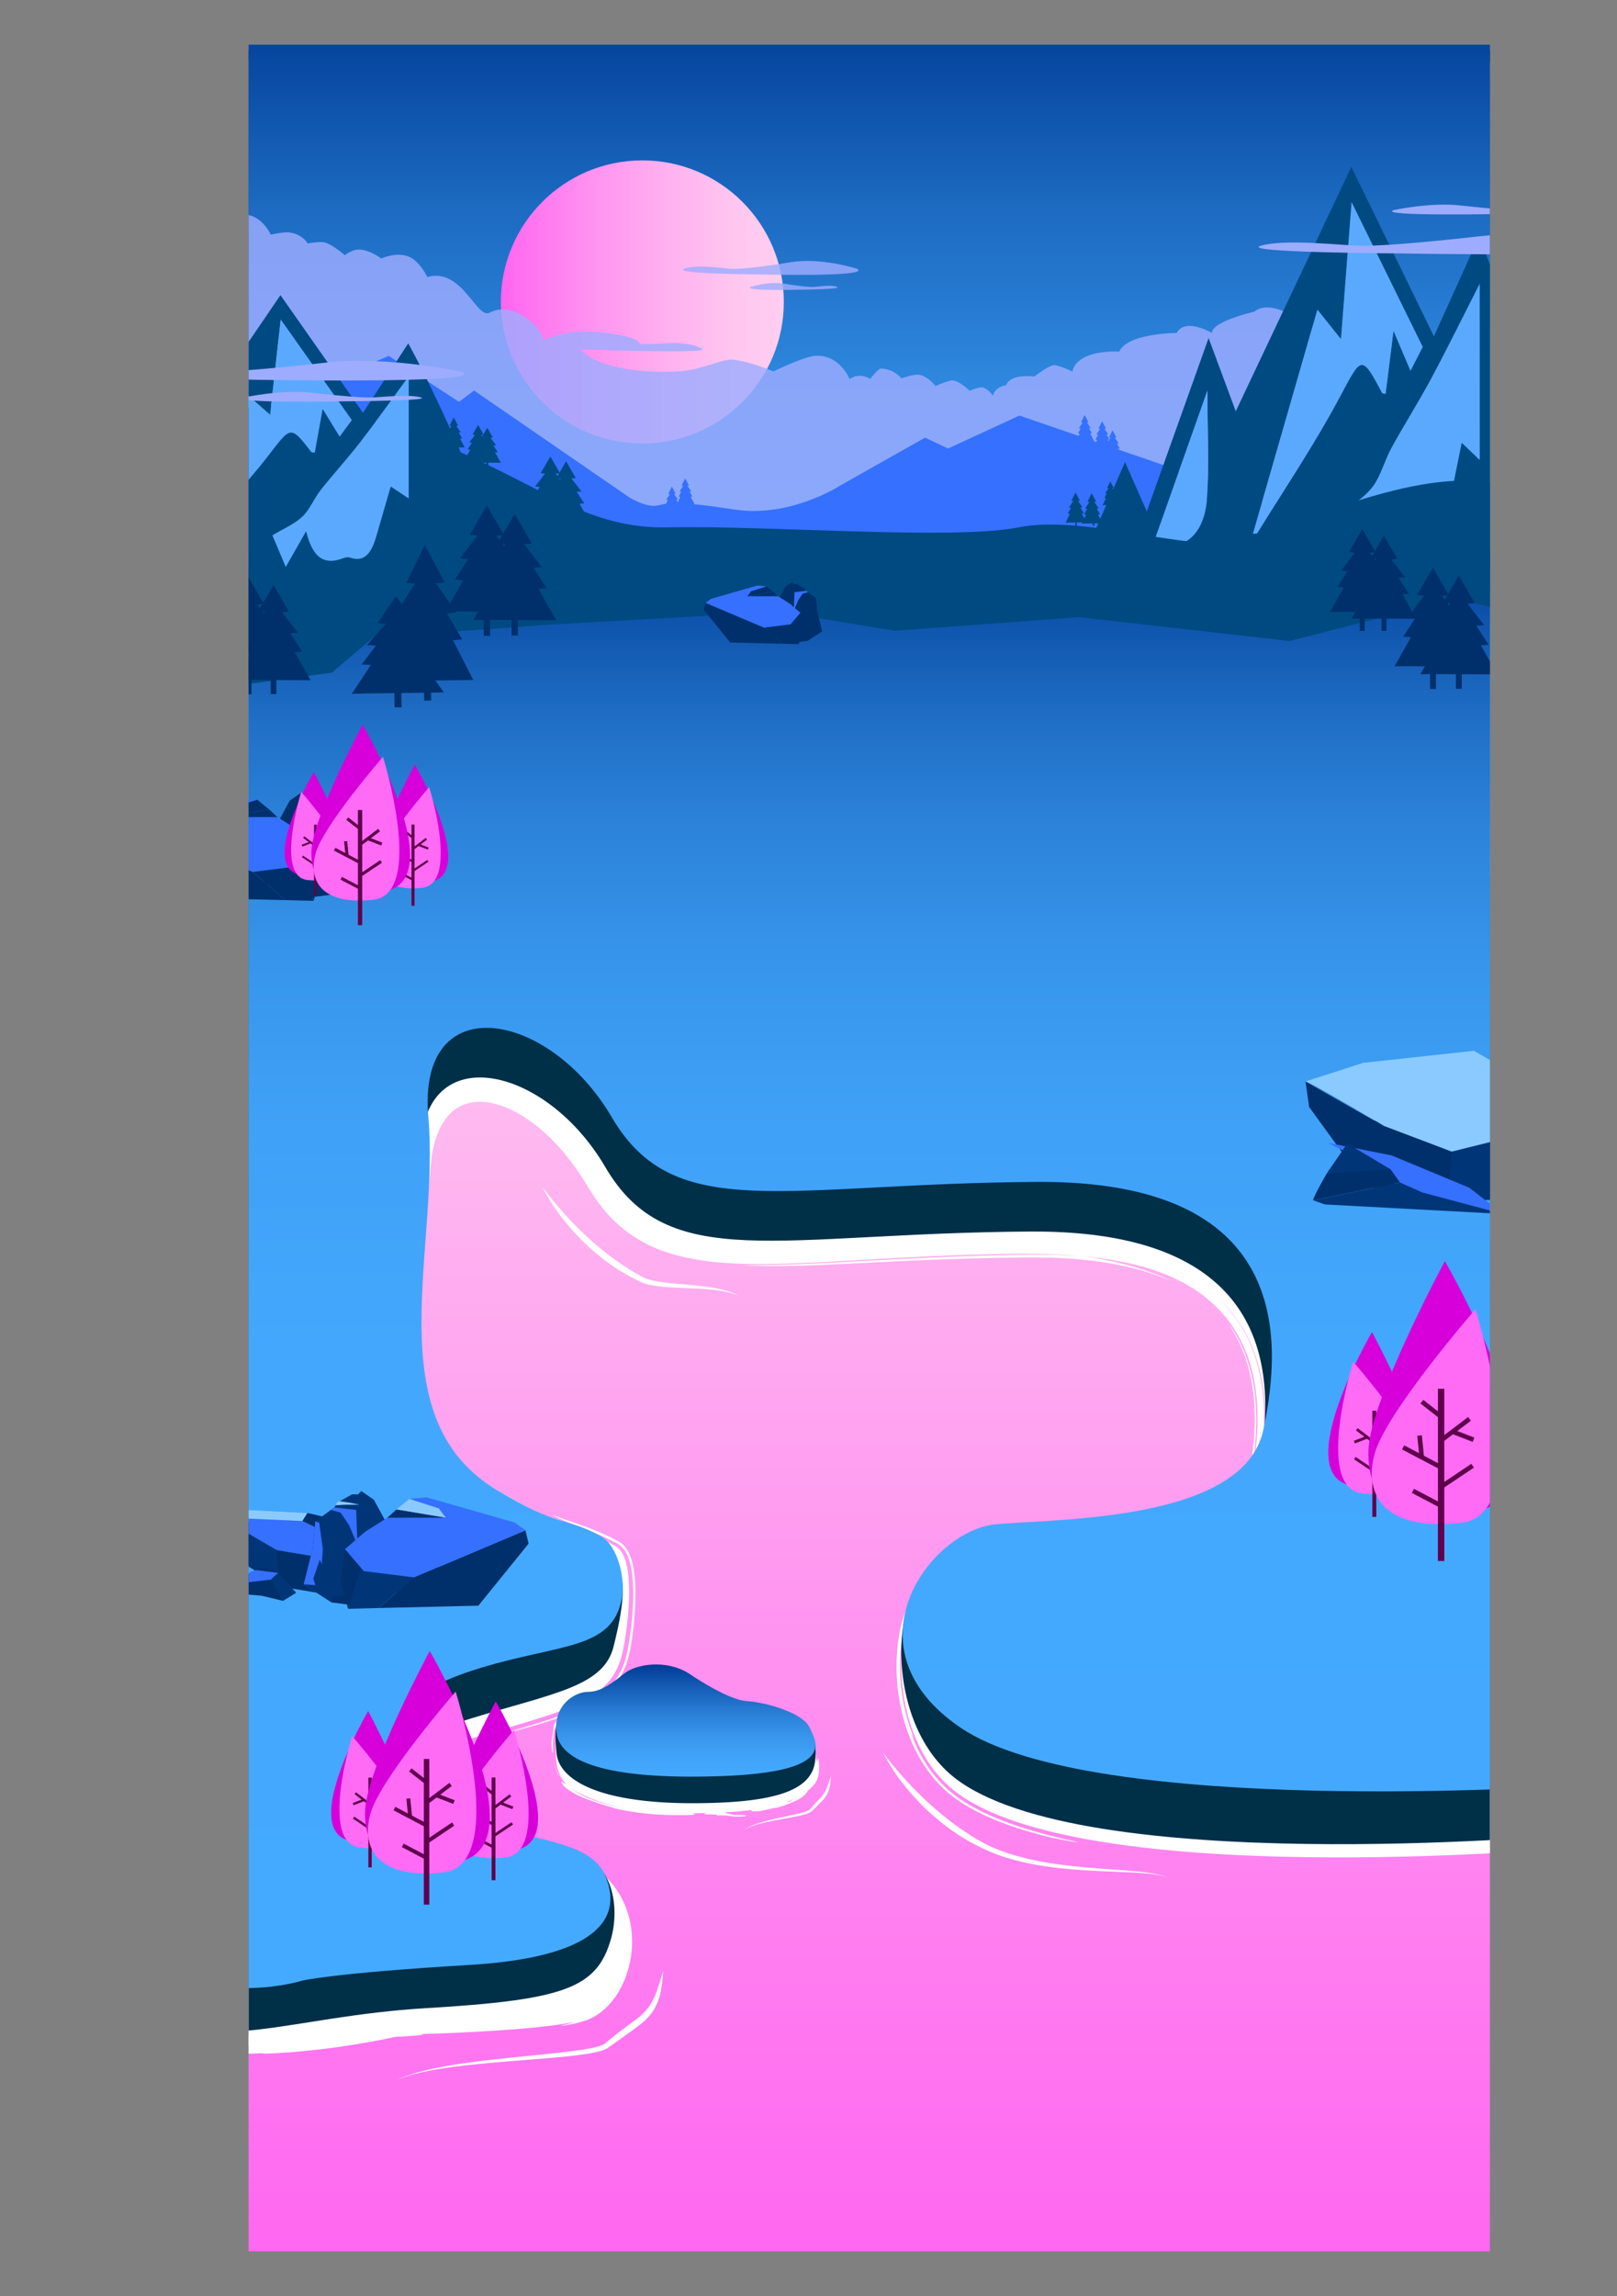 <svg xmlns="http://www.w3.org/2000/svg" xmlns:xlink="http://www.w3.org/1999/xlink" viewBox="0 0 978.02 1388.07"><rect x="0" y="0" width="978.02" height="1388.07" fill="#808080" stroke="none"/><defs><style>.cls-1{fill:none;}.cls-2{clip-path:url(#clip-path);}.cls-3{fill:url(#未命名漸層_262);}.cls-4{fill:#fff;}.cls-5{fill:#002f48;}.cls-6{fill:url(#未命名漸層_233);}.cls-7{fill:url(#未命名漸層_226);}.cls-14,.cls-8{fill:#9dacff;}.cls-8{opacity:0.82;}.cls-9{fill:url(#未命名漸層_170);}.cls-10{fill:url(#未命名漸層_121);}.cls-11{fill:#3570ff;}.cls-12{fill:#004a82;}.cls-13{fill:#5aa9ff;}.cls-15{fill:#00306b;}.cls-16{fill:#8acaff;}.cls-17{fill:#003678;}.cls-18{fill:#3c3544;}.cls-19{fill:#8d8e7c;}.cls-20{fill:#d700da;}.cls-21{fill:#ff6bf5;}.cls-22{fill:#60004c;}</style><clipPath id="clip-path"><rect class="cls-1" x="150.37" y="27.03" width="750.78" height="1334"/></clipPath><linearGradient id="未命名漸層_262" x1="519.08" y1="498.74" x2="519.08" y2="1388.07" gradientUnits="userSpaceOnUse"><stop offset="0" stop-color="#ffcef0"/><stop offset="1" stop-color="#ff64f0"/></linearGradient><linearGradient id="未命名漸層_233" x1="510.67" x2="510.67" y2="530.22" gradientUnits="userSpaceOnUse"><stop offset="0" stop-color="#003b95"/><stop offset="0.06" stop-color="#0747a0"/><stop offset="0.24" stop-color="#1d6bc2"/><stop offset="0.43" stop-color="#2e86dd"/><stop offset="0.62" stop-color="#3a9af0"/><stop offset="0.81" stop-color="#42a6fb"/><stop offset="1" stop-color="#4af"/></linearGradient><linearGradient id="未命名漸層_226" x1="302.93" y1="182.53" x2="474.09" y2="182.53" gradientUnits="userSpaceOnUse"><stop offset="0" stop-color="#ff64f0"/><stop offset="0" stop-color="#ff65f0"/><stop offset="0.32" stop-color="#ff92f0"/><stop offset="0.61" stop-color="#ffb3f0"/><stop offset="0.84" stop-color="#ffc7f0"/><stop offset="1" stop-color="#ffcef0"/></linearGradient><linearGradient id="未命名漸層_170" x1="521.08" y1="332.33" x2="521.08" y2="1201.87" gradientUnits="userSpaceOnUse"><stop offset="0" stop-color="#003b95"/><stop offset="0.05" stop-color="#0f54ad"/><stop offset="0.12" stop-color="#206fc6"/><stop offset="0.2" stop-color="#2d85db"/><stop offset="0.29" stop-color="#3796eb"/><stop offset="0.4" stop-color="#3fa1f7"/><stop offset="0.56" stop-color="#43a8fd"/><stop offset="1" stop-color="#4af"/></linearGradient><linearGradient id="未命名漸層_121" x1="414.8" y1="1006.21" x2="414.8" y2="1074.04" gradientUnits="userSpaceOnUse"><stop offset="0" stop-color="#003b95"/><stop offset="0.16" stop-color="#1156af"/><stop offset="0.4" stop-color="#277ad2"/><stop offset="0.63" stop-color="#3795eb"/><stop offset="0.84" stop-color="#41a4fa"/><stop offset="1" stop-color="#4af"/></linearGradient></defs><title>3資產 10</title><g id="圖層_2" data-name="圖層 2"><g id="圖層_21" data-name="圖層 21"><g class="cls-2"><rect class="cls-3" x="86.08" y="498.74" width="866" height="889.33"/><path class="cls-4" d="M328.08,717.5a218.88,218.88,0,0,0,23.43,26.79c4.26,4.1,8.63,8.06,13.25,11.72a157.48,157.48,0,0,0,14.31,10.34q3.71,2.39,7.57,4.54l1.93,1.09a16.73,16.73,0,0,0,1.88.86,28,28,0,0,0,4.08,1.22,139.56,139.56,0,0,0,17.55,2.29c5.94.5,11.92,1,17.85,1.94s11.92,2.22,17.15,5.21a37.71,37.71,0,0,0-8.49-2.67,81.74,81.74,0,0,0-8.82-1.25c-5.91-.59-11.87-.73-17.84-1s-12-.47-18-1.65a31.59,31.59,0,0,1-4.53-1.2c-.74-.25-1.52-.6-2.22-.92l-2.05-1c-2.73-1.32-5.36-2.8-8-4.32A130.72,130.72,0,0,1,349,746.78c-2.08-2.19-4.09-4.44-6-6.78s-3.78-4.68-5.53-7.13A102,102,0,0,1,328.08,717.5Z"/><path class="cls-4" d="M534.08,1059.5A224.54,224.54,0,0,0,550,1078.41c2.81,3,5.7,5.89,8.65,8.73s6,5.56,9.13,8.2c1.55,1.33,3.15,2.6,4.75,3.87s3.21,2.52,4.86,3.72c.82.62,1.66,1.19,2.49,1.78s1.67,1.18,2.53,1.73c1.67,1.17,3.38,2.28,5.11,3.37s3.48,2.13,5.26,3.14a56.89,56.89,0,0,0,5.41,2.84,103.28,103.28,0,0,0,11.37,4.49c15.56,5.13,32,7.29,48.46,8.74,8.23.73,16.48,1.2,24.74,1.88,4.13.35,8.26.71,12.36,1.33,2,.3,4.1.66,6.11,1.16a24.56,24.56,0,0,1,5.84,2.11,24,24,0,0,0-5.89-1.86c-2-.41-4.07-.68-6.12-.9-4.11-.43-8.23-.67-12.36-.87-8.26-.37-16.53-.63-24.81-1.12s-16.55-1.2-24.79-2.39a156.76,156.76,0,0,1-24.42-5.35,105.58,105.58,0,0,1-11.77-4.43c-3.83-1.77-7.59-3.61-11.23-5.69-1.81-1.06-3.62-2.12-5.38-3.25-.89-.56-1.76-1.15-2.62-1.75s-1.74-1.17-2.58-1.79c-1.71-1.21-3.38-2.48-5-3.75s-3.25-2.65-4.83-4c-3.17-2.73-6.22-5.6-9.12-8.62s-5.68-6.14-8.31-9.38A116.58,116.58,0,0,1,534.08,1059.5Z"/><path class="cls-4" d="M401.12,1191.51a79.65,79.65,0,0,1-1.39,11.79,36.15,36.15,0,0,1-4.13,11.46,29.25,29.25,0,0,1-3.8,5,47,47,0,0,1-4.54,4.09c-3.11,2.54-6.35,4.75-9.51,7l-9.54,6.79a11.78,11.78,0,0,1-3,1.6,28.89,28.89,0,0,1-3,.94c-2,.51-3.93.9-5.89,1.24-7.83,1.3-15.66,2-23.49,2.7-15.65,1.33-31.29,2.39-46.88,4-7.79.85-15.56,1.8-23.28,3.16-3.85.68-7.69,1.47-11.48,2.43a67.06,67.06,0,0,0-11.12,3.76,68.27,68.27,0,0,1,11-4.19c3.77-1.11,7.6-2,11.44-2.83,7.7-1.61,15.47-2.81,23.26-3.84,15.58-2.08,31.23-3.44,46.82-5.09,7.78-.85,15.58-1.66,23.21-3,1.9-.36,3.79-.76,5.61-1.27a23.83,23.83,0,0,0,2.63-.87,8,8,0,0,0,2.17-1.19c1.48-1.3,3-2.55,4.55-3.78s3.07-2.49,4.65-3.65l9.37-7a36.4,36.4,0,0,0,7.88-7.84,41.1,41.1,0,0,0,4.88-10.18C398.86,1199.06,399.93,1195.28,401.12,1191.51Z"/><path class="cls-4" d="M502.55,1073.66a32.66,32.66,0,0,1-1.25,8.45,14.89,14.89,0,0,1-1.92,4,27.79,27.79,0,0,1-2.81,3.32c-1,1-2,2-3,3l-1.49,1.48-.76.73c-.11.09-.3.3-.46.43a5.3,5.3,0,0,1-.51.36,16.64,16.64,0,0,1-4.13,1.57c-1.38.38-2.76.69-4.15,1-5.53,1.1-11.07,2-16.56,3.13-2.75.57-5.48,1.21-8.15,2a30.21,30.21,0,0,0-7.69,3.33,28.45,28.45,0,0,1,7.55-3.74c2.66-.93,5.38-1.69,8.11-2.38,5.46-1.4,11-2.42,16.45-3.69,1.36-.32,2.72-.65,4-1a16,16,0,0,0,3.7-1.49,3,3,0,0,0,.34-.25,2.83,2.83,0,0,0,.29-.3l.68-.82,1.4-1.59c.93-1.07,1.94-2.06,2.88-3.08a20.31,20.31,0,0,0,4.68-6.49C500.86,1079.06,501.65,1076.34,502.55,1073.66Z"/><path class="cls-4" d="M945.08,1117.5s-291.46,25.59-368-35c-48-38-38-138,4-133,34.81,4.14,167,9,179-47s16-151-137-150-224,27-262-38-101.89-76.71-106.5-9.5c-4.5,65.5-33.71,154.15,39,198,39.37,23.75,54.81,23.67,76.5,35.5,11,6,5,54,1,65-8.46,23.25-36,28-85,43s-55,33.42-44,54c8,15,12,9.91,86.4,21.12,65.37,9.86,57.1,80.25,27.3,94.53-20.11,9.64-116.66,10.26-116.66,10.26s-111,25.09-157-3.91V38.5h870Z"/><path class="cls-4" d="M940.23,945.55c1.56-141.06,2.61-96.87,3.83-148.72l-.1,71.53c-1.06,94.68-2.8,239.95-3.56,211.91C940.3,1071.13,939.67,1005.15,940.23,945.55Z"/><path class="cls-4" d="M943.33,1107.69c.14-13.29.16-15.48.29-28.7l.87,38.51Z"/><path class="cls-4" d="M944.26,691.62l.32-66.64c.22-15.45.19,22.39.35,20.26l1-75C944.81,672,945.87,670.57,944.26,691.62Z"/><path class="cls-4" d="M726.62,36.08c-50.46-.67,38.57-1.13,59-1.61,42.09.07,79.26.76,45.58,1.27C775.75,35.69,753.33,36,726.62,36.08Z"/><path class="cls-4" d="M946.42,300.77c.93,25.29-.66,171.16.46,156.52.48-6.34,1-12.65,1.35-30.29l-.11-73.55c1.63-183.92.85,76.48,2.64-47.06.13-26.68.19-40,.09-51.24-.16-60.36-.55-42.82-1.32-7.71.49-87.72,1.38-114.89,2.21-132.08.42-8.59.82-14.68,1.16-24.6.17-5,.32-10.87.45-18.53.06-3.83.11-8.1.18-12.9,0-5,.09-10.59.14-16.82,0-2.07,0-4.1,0-5.61l-39.34.21c-9.82.09-17.08.19-22.4.31-10.64.24-13.5.52-13.45.81.1.57,11.83,1.18-3.78,1.51.17-.23-3.4-.45-10.17-.66s-16.72-.42-29.31-.61c-25.19-.39-60.9-.73-102.69-1-83.58-.59-191.44-1-287.88-1q-84.66.36-175.57.14L79.79,36.22q0,58.66,0,119.08.06,59.22.36,120c-.22,92.25-.5,212.75-.79,333.91-.09,0-.18.23-.28,0a30.7,30.7,0,0,0,.27,4.78C78,703,79.92,911,77.86,932.38L78,954c.15,108.07-.74,0-1.16,62.13.14,49.95-.22,107.95-.4,159.88,0,13-.06,25.59-.08,37.59,0,1.59,0,3.17,0,4.74,0,2.49,0,5,0,7.44l6.37,3.63.79.45.39.22.26.12,1,.5,2.1,1a92.09,92.09,0,0,0,16.54,5.58,157.64,157.64,0,0,0,29.74,4.08,222,222,0,0,0,23.25-.07c8.23-.12-2.65.32,5.61.15,13.1-.53,26.11-1.81,39-3.51q9.71-1.31,19.34-3c3.21-.56,6.42-1.14,9.63-1.76l4.8-1,4.32-.92,3,0c5.41-.46,21.71-1.36,8.21-1.5,9.42-.18,18.23-.55,28-1s20.63-1.12,34.1-2.11c16.93-1.36,25.91-2.8,30.27-3.51,2.18-.36,3.19-.53,3.45-.54s-.25.18-1.09.43l-3.14.8c-1.11.27-2.15.5-2.7.66s-.6.23.24.15,2.6-.31,5.69-.87a72.93,72.93,0,0,0,8.25-2.16,19.29,19.29,0,0,0,2.14-.78,19.07,19.07,0,0,0,2.15-1,30.21,30.21,0,0,0,3.95-2.38,39.44,39.44,0,0,0,6.8-6c.95-1.15,1.93-2.29,2.8-3.49s1.75-2.41,2.45-3.7a57.92,57.92,0,0,0,6.55-16.27,60.76,60.76,0,0,0,1.6-17.49,57,57,0,0,0-3.67-17.36,51.68,51.68,0,0,0-9.25-15.39,55.24,55.24,0,0,0-13.87-11.4,68.1,68.1,0,0,0-16.44-6.71c-1.43-.36-2.85-.77-4.28-1.08l-4.32-.79c-1.47-.3-2.83-.47-4.22-.68l-4.17-.61q-8.34-1.2-16.72-2.32c-11.16-1.49-22.41-2.8-33.54-4.17-2.77-.35-5.55-.71-8.26-1.13a75.59,75.59,0,0,1-7.82-1.57,26.14,26.14,0,0,1-3.35-1.19,11.46,11.46,0,0,1-2.6-1.66,19.53,19.53,0,0,1-4.06-5.64c-2.48-4.6-4.27-9.48-4.3-14.16a17.76,17.76,0,0,1,1.2-6.74,22.2,22.2,0,0,1,3.69-6.05,45.4,45.4,0,0,1,12-9.59,106.26,106.26,0,0,1,14.65-6.92c5.09-2,10.29-3.72,15.59-5.33l16-4.77c10.69-3.16,21.4-6.2,32-9.93a128.31,128.31,0,0,0,15.74-6.63,53.28,53.28,0,0,0,14.4-10.39,38.37,38.37,0,0,0,9-15.79c.8-2.85,1.35-5.57,1.86-8.32s.93-5.46,1.3-8.19c.73-5.45,1.25-10.89,1.53-16.36a120.69,120.69,0,0,0-.21-16.56,50.33,50.33,0,0,0-1.47-8.56,25.34,25.34,0,0,0-1.72-4.52c-.21-.39-.4-.77-.63-1.16s-.57-.84-.87-1.25a9,9,0,0,0-1-1.15,6,6,0,0,0-1.14-1l-1.24-.87c-.23-.14-.42-.22-.62-.34l-.46-.24-1.8-1c-1.19-.65-2.41-1.22-3.62-1.81s-2.44-1.15-3.66-1.69-2.45-1.08-3.68-1.58c-4.9-2-9.78-3.84-14.53-5.65s-9.39-3.68-13.94-5.66c.1-.19-2.48-1.4-7.05-3.72s-11.17-5.71-19.09-10.35l-6.19-3.71c-1.1-.63-2.1-1.32-3.15-2l-3.2-2.12c-1.12-.68-2.11-1.54-3.19-2.33l-3.23-2.47c-1.05-.89-2.07-1.83-3.13-2.76s-2.16-1.85-3.13-2.91l-3-3.13c-1-1.06-1.92-2.25-2.9-3.39L271.25,876c-.47-.59-.89-1.23-1.34-1.84-.88-1.26-1.82-2.48-2.68-3.78a91.59,91.59,0,0,1-8.66-17.19,104.2,104.2,0,0,1-5.29-19.67,154.89,154.89,0,0,1-2.15-21,306.35,306.35,0,0,1,2-42.81c1.5-14,3.43-27.55,4.94-40.13.78-6.28,1.4-12.35,1.92-18.08.12-1.44.23-2.85.34-4.25,0-.69.11-1.37.16-2.05l.19-1.87c.12-1.24.24-2.46.36-3.65s.38-2.31.57-3.43l.29-1.68.41-1.63.83-3.25a56,56,0,0,1,2.3-6.17,33.68,33.68,0,0,1,6.93-10.4,23.6,23.6,0,0,1,10.19-6,30.13,30.13,0,0,1,12.36-.71,46.8,46.8,0,0,1,12.8,3.82,69.69,69.69,0,0,1,12.15,6.91c1,.64,1.94,1.36,2.88,2.09s1.92,1.42,2.83,2.2c1.82,1.56,3.68,3.07,5.41,4.76a129.83,129.83,0,0,1,10,10.54c3.09,3.78,6.1,7.64,8.84,11.71l2.06,3.06c.68,1,1.29,2.08,1.95,3.12l1.94,3.16,2.16,3.42a99.88,99.88,0,0,0,9.83,13c.9,1,1.91,2,2.87,2.95a40,40,0,0,0,3,2.86,74.39,74.39,0,0,0,6.42,5.2,82.63,82.63,0,0,0,14.15,8.32,100.46,100.46,0,0,0,15.21,5.36,157.15,157.15,0,0,0,30.83,4.7c10.19.64,20.22.64,30.1.43s19.62-.63,29.21-1.15c19.18-1,37.8-2.2,55.8-3.07s35.35-1.51,51.9-1.74,32.13-.14,46.59,1.42c-4.26-.47-8.77-.55-13.42-.79l-3.52-.16-3.59,0-7.33,0c-10,0-20.52.3-31.19.56-21.38.62-43.47,1.66-63.83,2.77s-39,2.13-53.52,2.58-24.81.32-28.26.49c11,.53,21.93.51,32.79.3,18.36-.54,39.27-1.71,61-2.73s44.31-1.85,66-2.18c5.4,0,10.8-.15,16-.12l7.7.11,3.8,0c1.25.05,2.5.14,3.73.2l7.35.4,1.81.1,1.78.17,3.53.36c2.33.24,4.64.43,6.89.7l6.6,1c2.16.31,4.29.6,6.32,1.06l6,1.21c2,.33,3.81.92,5.64,1.37l5.32,1.37,4.89,1.6,2.32.74c.76.24,1.51.48,2.21.78l4.09,1.62,1.92.74.93.36.87.42c-1-.59-2.13-1-3.15-1.45l-3-1.32c-1-.41-1.9-.87-2.84-1.21l-2.75-1-5-1.82c-1.59-.51-3.11-.92-4.52-1.35-5.62-1.81-10-2.62-13.43-3.54-1.73-.47-3.32-.71-4.77-1L665,761c-1.33-.26-2.64-.55-4-.78l-4.49-.63c2,.2,3.85.32,5.62.56l5.05.71,4.63.65c1.47.22,2.86.54,4.23.79l4,.77c1.29.26,2.57.45,3.78.79l7.32,1.86A137.35,137.35,0,0,1,707,771.27a45.51,45.51,0,0,1,4.6,2.12c1.57.8,3.28,1.56,5,2.52l5.3,3.16a11.22,11.22,0,0,1,1.37.91l1.38,1,2.86,2a86.11,86.11,0,0,1,15.07,14.79,82.4,82.4,0,0,1,10.4,18l1,2.37a22.65,22.65,0,0,1,.88,2.38q.78,2.41,1.56,4.79.61,2.43,1.23,4.8c.22.79.38,1.59.52,2.39s.31,1.59.46,2.38a115.43,115.43,0,0,1,1.89,18.15l.07,2.12c0,.7,0,1.4,0,2.09l0,4c-.13,2.63-.2,5.13-.4,7.48-.35,4.7-.85,8.81-1.35,12.2-.26,1.69-.48,3.2-.71,4.52s-.47,2.43-.65,3.34a10.58,10.58,0,0,1-.72,2.76c2.64-15.66,4-32.15,2.29-47.9A101.55,101.55,0,0,0,754,821.11a80.64,80.64,0,0,0-9.72-19.3c-1.71-1.91,1,1.42,4.68,8.8a65.57,65.57,0,0,1,2.81,6.32c.45,1.19,1,2.39,1.42,3.7l1.29,4.06a111.3,111.3,0,0,1,3.72,19c1.47,13.88.43,29.51-1.89,43.55-.56,3.52-1.21,6.94-1.88,10.22l-.51,2.44-.25,1.2c-.09.33-.17.66-.26,1a16.42,16.42,0,0,1-.55,1.92c-.22.62-.39,1.25-.66,1.83a29.46,29.46,0,0,1-3.43,6.32,35.3,35.3,0,0,1-4,4.77,42.34,42.34,0,0,0,7.19-9.07c.43-.61.56-.8.6-.59a5.25,5.25,0,0,1-.45,1.6,29,29,0,0,1-3.93,6.92,47.4,47.4,0,0,1-6.71,7.07c-2.2,1.89-4,3.18-4.19,3.5-.12.15.16.09.89-.34a38.75,38.75,0,0,0,3.69-2.39,46.9,46.9,0,0,0,6.42-5.65,36,36,0,0,0,7.17-11.12,32.65,32.65,0,0,0,1.29-4l.28-1.06c.09-.39.17-.79.26-1.19.17-.8.35-1.61.53-2.44.7-3.33,1.41-6.93,2.05-10.82a188.15,188.15,0,0,0,2.64-27.06,189.4,189.4,0,0,1-1.66,22.54c-.23,1.88-.51,3.75-.81,5.62s-.6,3.74-.94,5.6-.69,3.73-1.07,5.58c-.19.92-.36,1.9-.57,2.75s-.38,1.75-.69,2.58a38.78,38.78,0,0,1-11.9,17.65A73.17,73.17,0,0,1,726,934.21c-3.9,1.79-6.36,2.77-7.45,3.25s-.82.48.6.06,4-1.28,7.39-2.68a83.82,83.82,0,0,0,12.24-6.25,63.89,63.89,0,0,0,7-5.09,45.38,45.38,0,0,0,6.56-6.88,37.15,37.15,0,0,0,5.09-8.88,37.61,37.61,0,0,0,1.6-5.12c.42-1.8.79-3.66,1.19-5.52,3.05-14.89,5-31.3,4.2-47s-4.42-30.5-10.1-41.59l-1-2.08c-.36-.66-.75-1.3-1.12-1.94-.73-1.27-1.45-2.51-2.15-3.7s-1.53-2.24-2.26-3.3L746.64,796a12.41,12.41,0,0,0-1.08-1.45c-1.5-1.82-2.82-3.5-4-4.93L738.13,786l-1.26-1.34-1-.94a11.38,11.38,0,0,1-1-1c-.16-.21.78.37,2.81,2.13l3.82,3.64a34,34,0,0,1,2.43,2.63l2.8,3.22a87.26,87.26,0,0,1,12.16,20.85c.41.94.78,1.73,1.07,2.43s.5,1.3.7,1.8c.4,1,.68,1.66.92,2.17a22.09,22.09,0,0,1,1.34,3.12A73.89,73.89,0,0,1,765.63,835c.35,1.45.53,3.12.84,5,.13.93.33,1.92.43,3s.22,2.16.34,3.33a139.65,139.65,0,0,1,.58,17.22,135.2,135.2,0,0,0-1.23-27.29,100.43,100.43,0,0,0-10.15-31.15,85.71,85.71,0,0,0-20.07-24.73,93.92,93.92,0,0,0-20.51-13.28L712.05,765l-4.7-2.09c-3.35-1.59-7.34-2.9-11.7-4.44-1.09-.42-2.23-.71-3.39-1l-3.55-1-3.7-1c-1.26-.31-2.56-.56-3.87-.86-2.63-.54-5.33-1.2-8.13-1.69l-8.63-1.36c-1.47-.26-3-.42-4.48-.57l-4.58-.48-4.65-.49c-1.57-.13-3.15-.2-4.74-.3-3.18-.17-6.41-.41-9.67-.53l-9.88-.15c-13.22-.05-26.73.21-40,.6-26.53.77-51.91,2.18-71,3s-31.84,1.07-33.21.66c-9.57.42-18.79.63-27.7.53a218.41,218.41,0,0,1-25.7-1.61,114.3,114.3,0,0,1-23.24-5.29,72.2,72.2,0,0,1-19.6-10.31,74,74,0,0,1-14.88-15.07c-1-1.44-2.08-2.81-3-4.28l-2.75-4.43q-1.44-2.36-2.85-4.7c-.93-1.59-1.95-3.12-3-4.64a146.39,146.39,0,0,0-13.18-17.28,124.41,124.41,0,0,0-15.57-14.88,87.94,87.94,0,0,0-18.48-11.45l-2.53-1.11c-.86-.34-1.75-.64-2.63-1s-1.74-.66-2.65-.9l-2.73-.74c-.46-.11-.91-.25-1.37-.35l-1.41-.26-2.83-.51c-1-.11-1.93-.18-2.9-.26l-1.45-.12c-.49,0-1,0-1.48,0l-3,.05c-1,.08-2,.22-3,.34l-1.49.19-1.49.35c-1,.25-2,.45-2.95.76a37.64,37.64,0,0,0-10.95,5.7,45.4,45.4,0,0,0-13.92,19.72A85.32,85.32,0,0,0,248.71,705c-.56,7.33-1.45,14.86-2.43,22.6-2,15.5-4.48,31.85-6.13,49.57a299.45,299.45,0,0,0-1.38,30.67,176.6,176.6,0,0,0,1.89,24.63c2.29,14.45,6,24.85,9.48,32a91.3,91.3,0,0,0,8.07,13.78c1.82,2.38,2.47,3.11,2.51,3s-2.31-3.94-2.56-4.89c-.11-.48.13-.16,1.55,1.52.69.85,1.65,2.07,2.94,3.74.63.84,1.48,1.69,2.36,2.72s1.87,2.16,3,3.38a102.6,102.6,0,0,0,12.84,11.75l3.46,2.63c1.17.83,2.4,1.59,3.6,2.39l3.61,2.35,3.62,2.14a271,271,0,0,0,29.68,15.38c10.1,4.53,20.49,7.92,30,11.75,1.19.47,2.37,1,3.53,1.48s2.33,1,3.46,1.56,2.29,1,3.39,1.65l1.66.86.76.38a2.23,2.23,0,0,1,.41.26,3.18,3.18,0,0,1,.7.62,5.17,5.17,0,0,1,.56.89l.31.58.28.69a13.09,13.09,0,0,1,.52,1.46,39.06,39.06,0,0,1,1.29,6.69c.28,2.33.42,4.71.48,7.09s.06,4.77,0,7.15c-.13,4.74-.48,9.44-1,14s-1.12,9.1-1.94,13.41c-.41,2.15-.87,4.27-1.43,6.18-.15.48-.27.9-.45,1.36l-.53,1.38c-.17.47-.4.89-.6,1.34s-.4.88-.64,1.3a31.22,31.22,0,0,1-7,8.82,50.93,50.93,0,0,1-9.25,6.28,133.59,133.59,0,0,1-19.6,8.19c-11.4,3.8-22,6.72-30.72,9.27s-15.74,4.52-20.35,6-6.7,2.19-5.76,1.71a125.13,125.13,0,0,1,12.81-4.57,174.26,174.26,0,0,0-25.24,9.43,81.52,81.52,0,0,0-12,7,52.41,52.41,0,0,0-5.58,4.53,40.45,40.45,0,0,0-4.91,5.63,29.71,29.71,0,0,0-3.61,6.89,26.26,26.26,0,0,0-1.52,7.78,35,35,0,0,0,3,14.76,60,60,0,0,0,3.18,6.43,24.78,24.78,0,0,0,4.92,6.35,18.81,18.81,0,0,0,3.54,2.51c.61.32,1.24.66,1.86.91s1.23.52,1.84.73a49.7,49.7,0,0,0,7,1.84c4.55.88,8.94,1.44,13.33,2l13.1,1.65c8.71,1.1,17.39,2.24,26.07,3.48l13,1.91,3.25.49c1.11.16,2.07.38,3.1.57l3.06.57c1,.24,2,.53,3,.78a64.86,64.86,0,0,1,11.44,4.2l2.64,1.44c.44.24.9.46,1.32.73l1.24.82c.82.57,1.69,1.06,2.47,1.68l2.32,1.84a44,44,0,0,1,15.24,31,53.16,53.16,0,0,1-.58,12,47,47,0,0,1-9.27,21.51,28.74,28.74,0,0,1-8.38,7.18l-1.17.64-1.19.48a11.53,11.53,0,0,1-1.3.46l-1.37.44c-1,.25-1.93.52-2.94.76s-2,.45-3,.66c-4.12.82-8.39,1.42-12.68,2s-8.61,1-12.95,1.36c-8.69.77-17.43,1.33-26.19,1.77s-17.53.77-26.32,1l-13.17.3-6.59.1-7.17.07-3.12.67-2.54.51-5.13,1c-3.43.63-6.86,1.24-10.3,1.79q-10.33,1.68-20.72,2.93a395.65,395.65,0,0,1-41.6,3,212.08,212.08,0,0,1-41-2.91,98.44,98.44,0,0,1-19.19-5.41l-1.14-.44-1.09-.52-2.19-1-1.1-.51-.33-.18-.62-.36c-.09-.07-.23-.11-.29-.19v-5.82q.12-84.7.24-169.32.14-169.23.26-337.55c1.19-148.37-.5-286.14,1.64-431.79l-.36,24.22c-.21,3.49-.3-15.18-.39-29.9-.41,24.12-.8,47.38-1.18,69.64.16-43.26.28-86.95.25-129.86-.4-13.29-.57-38.24-.65-68.66,0-28.67,0-62.49-.06-95.61l73.67-.13c23.93-.1,44.23-.28,57.76-.6,239.33.48,138.94,1.11,380.36,1.75l169-.67,177.57-.41c-.17,25.75-.35,51.67-.52,77.57-.41,55.45-1.41,106-1.67,96.87-.4,66.61-1,162-1.39,230.85C942.21,743.56,945.59,411.63,946.42,300.77Z"/><path class="cls-4" d="M309,1046.64c-2.54,1-.08.43,5.44-1.05s14.1-3.83,23.86-7.18a129.87,129.87,0,0,0,15.23-6.26,59.59,59.59,0,0,0,14.79-10.06,42.1,42.1,0,0,0,9.75-14.28c.25-.62.5-1.18.73-1.82s.46-1.31.61-1.87c.37-1.18.63-2.22.89-3.23.5-2,.86-3.78,1.19-5.36,1-5.63,1.67-11.19,2.15-16.79a167.58,167.58,0,0,0,.66-17,79.4,79.4,0,0,0-1.53-15.8,30.29,30.29,0,0,0-3-8.27l-.31-.55-.42-.62c-.29-.42-.59-.82-.89-1.22a18.68,18.68,0,0,0-2.06-2.11c-.8-.54-1.61-1.13-2.38-1.61l-1.55-.8a156.25,156.25,0,0,0-18.95-8.15L341,918.29c-2.95-1.07-4.92-1.76-5.93-2.1-2-.68-.41.27,4.73,2.44,2.58,1.1,6,2.48,10.43,4.2s9.72,3.79,15.79,6.71c1.13.51,2.53,1.07,4.11,1.88l2.61,1.3a5.56,5.56,0,0,1,1.05.65l1.1.74a6.64,6.64,0,0,1,1,.9c.32.33.66.65,1,1s.57.75.86,1.15a10.36,10.36,0,0,1,.74,1.15,22.55,22.55,0,0,1,1.1,2.2,21.28,21.28,0,0,1,.84,2.19c.24.73.49,1.48.66,2.2a57,57,0,0,1,1.5,9,130.37,130.37,0,0,1,.05,19.89,189.84,189.84,0,0,1-2.71,22c-.36,1.92-.78,3.87-1.28,5.89-.26,1-.53,2-.91,3.17l-.28.85-.31.78-.63,1.57a40.92,40.92,0,0,1-7.41,11.45,50.4,50.4,0,0,1-10.2,8.35,84.36,84.36,0,0,1-10.86,5.68,203.94,203.94,0,0,1-20.84,7.56C320.63,1043.25,314.48,1045,309,1046.64Z"/><path class="cls-4" d="M74.83,1172.61l.83,10.79-.26-99.86C74.86,1086.2,74.89,1134.77,74.83,1172.61Z"/><path class="cls-4" d="M553.49,1052.33a111.47,111.47,0,0,1-8.39-32.06,114.18,114.18,0,0,1,.43-29.19,75.57,75.57,0,0,1,8.09-25.37,39.74,39.74,0,0,1,7.89-10.16,28.72,28.72,0,0,1,5.22-3.74,23.76,23.76,0,0,1,6-2.26,24.51,24.51,0,0,1,6.39-.57c2.16.15,4.24.46,6.37.67,4.24.44,8.53.77,12.89,1.06,8.73.55,17.75.87,27.28.91s19.57-.21,30.32-.92a312.48,312.48,0,0,0,34.49-4.13c-6.26.61-12.53,1-18.79,1.16-12,1.25-24.18,1.86-36.45,2s-24.64-.21-37.09-1.05c-3.11-.22-6.22-.46-9.33-.76l-4.67-.48-2.32-.27c-.76-.1-1.7-.17-2.54-.24A25.77,25.77,0,0,0,569,948.52a28.08,28.08,0,0,0-8.87,5.5c-5.17,4.67-8.68,10.66-11.29,16.84a83.89,83.89,0,0,0-5.3,19.4,118.05,118.05,0,0,0,1,40.48,111.81,111.81,0,0,0,5.84,19.91,92,92,0,0,0,10,18.63A76,76,0,0,0,575,1085.09a100.63,100.63,0,0,0,18.49,11.35c13,6.31,27,10.64,41.19,14.13,9.66,2.14,14.8,2.89,16.4,3.09s-.32-.33-4.68-1.31-11.15-2.56-19.22-4.85a212.68,212.68,0,0,1-26.76-9.32,124.35,124.35,0,0,1-13.76-6.88,83.91,83.91,0,0,1-12.41-8.66,76.27,76.27,0,0,1-16.38-20,78.19,78.19,0,0,1-6.09-13.18C551.11,1047.34,551.46,1048,553.49,1052.33Z"/><path class="cls-4" d="M663.8,952.13a445.06,445.06,0,0,1-66.25,1c-5.61-.32-11.25-.76-16.88-1.4a21,21,0,0,0-14.47,3.63,34,34,0,0,0-10.18,12,65.9,65.9,0,0,0-5.75,15.36A105.79,105.79,0,0,0,547.9,1016a111,111,0,0,0,7.55,32.58,80.58,80.58,0,0,0,18,27.66c7.88,7.66,17.73,13.2,27.92,17.6a214.91,214.91,0,0,0,31.64,10.51c10.76,2.73,21.6,4.87,32.41,6.66,21.63,3.55,43.14,5.61,64.13,7a1170.5,1170.5,0,0,0,118.4,1c-10.08-.69-33.3-.56-64.14-1.3-15.42-.37-32.74-1-51.24-2.14s-38.2-2.89-58.24-5.74c-10-1.44-20.12-3.17-30.15-5.32a266.28,266.28,0,0,1-29.67-8c-4.85-1.59-9.55-3.47-14.17-5.45a125.66,125.66,0,0,1-13.21-6.84c-2-1.33-4.12-2.61-6-4.08a58.89,58.89,0,0,1-5.51-4.55,70.75,70.75,0,0,1-9.28-10.68,89.08,89.08,0,0,1-12.09-24.9,111.07,111.07,0,0,1-4.78-25.86c-1.08-16.85,1.59-32.61,7.32-44a38.62,38.62,0,0,1,6.68-9.91,21.29,21.29,0,0,1,8.86-5.81,18.65,18.65,0,0,1,5-.92,24.12,24.12,0,0,1,2.55.06l.64.05.76.07,1.54.17c4.09.41,8.1.71,12.07,1,15.88,1,31.11,1.09,46.94.51,7.91-.31,16-.82,24.31-1.65s17-2,26-3.66a186.52,186.52,0,0,0,28.21-7.45,109.6,109.6,0,0,0,14.75-6.47,76.42,76.42,0,0,0,7.32-4.41,61.83,61.83,0,0,0,7-5.51,47.75,47.75,0,0,0,7.38-8.59,39.75,39.75,0,0,0,3.5-6.43c1.35-3.35,1.47-4.47,1.17-3.67l-.36.94-.69,1.55-.43,1-.57,1.11c-.4.78-.85,1.65-1.42,2.55a43.68,43.68,0,0,1-4.3,6,52,52,0,0,1-6.47,6.31,77.9,77.9,0,0,1-18.43,11,139.9,139.9,0,0,1-22.48,7.52A269.26,269.26,0,0,1,663.8,952.13Z"/><path class="cls-4" d="M893.78,1119.05c18.79-.85,40.39-2.48,51.12-3.5,6.69-.76,1.29-.36-7.78.19s-21.86,1.25-29.91,1.57l-34,2c-3.88.25-5.49.44-2.75.45S880.29,1119.62,893.78,1119.05Z"/><path class="cls-5" d="M945.08,1109.5s-291.46,25.59-368-35c-48-38-38-138,4-133,34.81,4.14,167,9,179-47s16-151-137-150-219,26-257-39-118-79-111,0-31.71,181.15,41,225c39.37,23.75,53.31,3.17,75,15,11,6,2.87,38.51,0,50-6,24-36,28-85,43s-55,33.42-44,54c8,15,14.76,14.17,89.62,21.72,42.38,4.28,42.73,40.74,37.88,57.78-8.5,29.87-27.9,37-111.9,42s-129.6,29.5-175.6.5V30.5h870Z"/><polygon class="cls-6" points="69.39 521.6 948.75 530.22 951.95 0 70.56 0 69.39 521.6"/><circle class="cls-7" cx="388.51" cy="182.53" r="85.58"/><path class="cls-8" d="M788.53,195.46s-19.23-15.63-30-7c0,0-25.54,5.84-25.54,12.82,0,0-16.06-9.56-21.29,0,0,0-29.8.09-34.71,11.28,0,0-25.27-1.72-28.35,12.06,0,0-8.58-4.1-11.27-3.85-3.4.31-11.75,6.87-11.75,6.87s-14.45-2-17.07,5.25c0,0-6.7.84-7.94,6.32,0,0-3.45-4.73-6.74-5.06-1.88-.19-7.38,2.06-7.38,2.06s-7.37-7-11.25-6.19a52.69,52.69,0,0,0-9.37,3.38s-5.45-6.88-10.88-6.88c-3.7,0-9.75,2.25-9.75,2.25a17.46,17.46,0,0,0-12.34-6c-1.65-.06-6.53,6.27-6.53,6.27s-6.6-4.28-12.47.19c0,0-6-15.22-21-14.07-6.93.52-25.1,9.38-25.1,9.38s-15-6.33-24.82-7.11c-6-.48-17.59,5.61-30.09,6.86-16,1.6-50.25,0-61.75-13.08,0,0,79.31,2.82,73.5-.34-11.33-6.15-26-2.05-37.7-3-.19,0-.35,0-.3-.19,1-3.6-22.63-8.08-36.17-7.17-14.57,1-22.14,5.33-22.14,5.33,1.35-5.48-16.91-24.92-32.18-16.82-7.85,4.17-16.68-27.51-37.68-21.51,0,0-4.48-9.57-11.17-12.33-7.66-3.17-16.65,1.13-16.65,1.13s-6.54-5-13-5.42c-4.64-.29-9.11,3.4-9.11,3.4s-7.31-6.37-11.89-7.65c-3.13-.88-10.5.54-10.5.54a15.44,15.44,0,0,0-14-6.67c-3.7.33-8.42,1.33-8.42,1.33s-7-16.09-22.14-11.35a208.81,208.81,0,0,1-31.39,7.46V342.76h699l-4.42-141.5Z"/><path class="cls-8" d="M518.41,162.5s-21.67-7-40-4-31,4.33-36.33,4-21.67-2.9-28.34.05,41.67,3.28,41.67,3.28S527.74,167.83,518.41,162.5Z"/><path class="cls-8" d="M454,173.46s10.83-3.5,20-2,15.5,2.17,18.16,2,10.84-1.45,14.17,0-20.83,1.64-20.83,1.64S449.34,176.13,454,173.46Z"/><path class="cls-9" d="M949.08,1079.5s-287.13,19.68-368-35c-71-48-19-119,21-123,34.88-3.49,150-1,162-57s16-151-137-150-219,26-257-39-118-79-111,0-31.71,181.15,41,225c39.37,23.75,41.31,16.17,63,28,11,6,15.25,26.37,13,38-6,31-37,27-86,42s-53.19,32.09-47.34,54.67c3.92,15.11,8.35,35.95,35.11,39.71,74.51,10.49,85,19,90,36s0,44-84,49-101.4,9.56-101.4,9.56-50.37,16.06-96.37-12.94V332.33h870Z"/><path class="cls-4" d="M416.56,1033.61l.11.07c1.21.83,23.28,15.91,34.95,16.68,10.37.69,33.44,5.18,39.51,6.38a2.17,2.17,0,0,1,1.72,1.85c.45,3.41,1.19,11.7-1.23,17.45-4.41,10.52-18.43,18.12-56,19.7-71,3-97.24-13-99-29.7-2-19,1-30,9-30s25,3.18,32-2.39S402.57,1024.9,416.56,1033.61Z"/><path class="cls-4" d="M429.06,1037.94c-1.66-.93,4.34,3,.76,1.14,2.26,1.74,7.66,4.07,10.83,5.5.08.34-.65.32-.7.57s.13.32.64.67a17.4,17.4,0,0,0,2.82,1.52,18,18,0,0,0,2.34.86,11.21,11.21,0,0,0,1.32.33c.62,0,.76-.08.87-.22a.76.76,0,0,1,.71-.34,6.39,6.39,0,0,1,1.1.08c.49,0,1.14.07,2,.18-.77-.15-1.53-.22-2.31-.42s-1.57-.4-2.35-.67c1.25.11,2.87.37,4.6.47,2.1.09,4.54.32,7,.65,5,.67,10.31,1.65,14.81,2.32,2.8.78,5.46,1.68,8.25,2.57,1.4.44,2.84.88,4.34,1.31.76.21,1.53.42,2.32.62l1.21.29,1.38.31a3.52,3.52,0,0,1,2.06,1.06,3.2,3.2,0,0,1,.64,1,8,8,0,0,1,.26,1.22,4.22,4.22,0,0,0-.68-1.65c-.42-.53-.94-.7-.84-.44a3.13,3.13,0,0,1,.68,1.39l.21,1.74c.14,1.13.27,2.27.38,3.12.78,4.68.86-1.35,1.41.4a36.24,36.24,0,0,1,.32,6.17,18.21,18.21,0,0,1-1.85,7.51,21.09,21.09,0,0,1-5.05,5.37c-1,2.3-3.62,4.31-6.89,5.93a87.39,87.39,0,0,1-11.71,4.35,11.26,11.26,0,0,0-2.58.33c-1.16.24-2.53.65-3.93.92s-2.78.62-4,.79a8.21,8.21,0,0,1-2.58.07c-4.27.63-1.1-2-4.61-2.23-6,.15,4.09-.83-1.93-.68,3.22-.52,3.8,0,4.65.38a4.33,4.33,0,0,0,1.87.48,16.51,16.51,0,0,0,4.47-.5l-.47-.22a23.79,23.79,0,0,1,3-.7l3.41-.68a25.38,25.38,0,0,0,3.16-.82,7.21,7.21,0,0,0,2.24-1c2.21-.72,3.32-1,3.81-1.13s.41.14.19.43c-.45.58-1.47,1.47.82.85a71.46,71.46,0,0,0,6.46-4.45c2.33-2,3.85-4.25,3.53-4.72a21.68,21.68,0,0,1-5.22,4.53c.94-.64.09-.34.43-.67a6.49,6.49,0,0,0,1.78-1.13,11,11,0,0,0,1.77-1.83l.42-.52.35-.57.68-1.13c.19-.4.35-.8.52-1.18a6.23,6.23,0,0,0,.43-1.13c.51-1.48.67-2.67.92-3.34s.55-.74,1.07.28a10.17,10.17,0,0,1-.5,2,7.22,7.22,0,0,0-.6,1.85c.19,0,.44-.27.74-.74a7.5,7.5,0,0,0,.9-1.94,27.31,27.31,0,0,0,1-5.58c-.19-1.83-.61-3.74-1.05-5.85-.2-1-.42-2.07-.64-3.17a.9.9,0,0,0-.7-.76l-.13,0-.47-.12c-2-.58-.73-.75-2.77-1.33a78.88,78.88,0,0,1-12.08-2.36,77.49,77.49,0,0,0-12.54-2.48,64,64,0,0,0-6.31-1.25c-1.09-.16-2.2-.3-3.32-.41-.55,0-1.14-.14-1.73-.22a14.58,14.58,0,0,1-1.73-.31,42.58,42.58,0,0,1-12.27-5.17c.44.54-.84,0-2.37-.79s-3.32-1.91-4-2.34a59.05,59.05,0,0,0-7.43-5c1.64,1,.8.15,2,.72a27.12,27.12,0,0,1-5.88-4.07,5,5,0,0,1-.88-1.15c-.15-.31-.17-.52-.27-.76l.94.54.79.43c.51.26,1,.48,1.41.68l2.4,1.06A36.79,36.79,0,0,1,429.06,1037.94Z"/><path class="cls-4" d="M433.71,1097.55c.71-.65-2.42-.64-4.91-.68s-4.34-.17-1.08-.93a44.67,44.67,0,0,0-9.06.46c5.16.42-1.26.18,1.52.73-16.57.65-32.59-.31-47.73-3.74-5.54-1.72-10.75-3.25-15.85-5.12s-10.12-4.06-14.77-7.76c-2.5-2.68-2.5-3.51-2-3.33s1.91,1,2.67,1.34a23,23,0,0,1-4.9-7,22.51,22.51,0,0,0,5.54,6.51c.25-.06-.25-.8-.95-1.71-.34-.47-.69-1-1-1.54a16.58,16.58,0,0,1-.8-1.55c-.39-.63-.84-1.24-1.17-1.91a4.75,4.75,0,0,1,1.24,1c.4.47.93,1,1.43,1.68a48.17,48.17,0,0,0,4.15,4.43,34.24,34.24,0,0,0,11.82,7.21c-1.09-.46-1.89-.78-2.47-1a7.38,7.38,0,0,0-1.09-.41c-.37-.09-.09.16.33.49.85.68,2.38,1.58.42,1,.91.42,1.82.87,2.74,1.27-1.25-.51-3.15-1.15-5.51-2.15a35.23,35.23,0,0,1-7.88-4.71,44.88,44.88,0,0,0,12.6,7.38,80.21,80.21,0,0,0,13.66,4,116,116,0,0,0,13.39,1.91c2.17.22,4.31.32,6.4.45s4.14.17,6.14.17c-.48.11-1.74.19-.31.46a30.74,30.74,0,0,0,7-.16c1.89-.23,3.37-.58,4.62-.72l-2.51.27c3.52.66,9.34,0,13.6-.08,2.33.28,4.27.58,6.61.71a56.92,56.92,0,0,0,9-.22l-.24.49c2.13,0,4.25,0,6.39-.07-1.58.16-.92.33-.58.41a6.33,6.33,0,0,1-1.91.09c-.19.37.55.75,1.8,1.09a23.47,23.47,0,0,0,4.79.72c-1.13,0-2.26.08-3.06.15,1.47.07,4.76,0,7.06.08s3.62.17,1.12.82C441.48,1098.71,441.53,1097,433.71,1097.55Z"/><path class="cls-4" d="M469.53,1089.76a8.28,8.28,0,0,1-2.28.34c-.15,0,.18-.19.66-.37.94-.39,2.41-1,1.71-1,.85-.26,1.71-.48,2.53-.77l2.47-.9c.17.23-1,.79-2.24,1.38A13.14,13.14,0,0,0,469.53,1089.76Z"/><path class="cls-4" d="M335.25,1042.37a2.71,2.71,0,0,0,.56-.94l.9-1.81a11.16,11.16,0,0,1,3.13-3.75,10.09,10.09,0,0,1,6.23-2.51,35.89,35.89,0,0,1,6.85.3c-2.54.47-1.24,1,1.23,1.48s6.11,1,8.38,1.42a57.91,57.91,0,0,1-14-.53c.3-.16-.65-.4-2-.54-.34,0-.69-.09-1.07-.09l-1.2,0a6.05,6.05,0,0,0-1.14.22l-.53.13a3.19,3.19,0,0,0-.46.2,3.81,3.81,0,0,0-.75.69.72.72,0,0,0-.11.48,1.56,1.56,0,0,1,.07.8,2.85,2.85,0,0,1-.34.7c-.15.35-.42.73-.73,1.31a21.63,21.63,0,0,0-2.08,6.34c-.15.6-.33,1.43-.47,2.34s-.26,1.89-.3,2.81c-.16,1.8-.26,3.27-.62,3.06-.3,1.77.66,3.39.15,5.36l-.24,1a74.11,74.11,0,0,1-.53-8.69,5.6,5.6,0,0,0,.37-1.75c-.17.39-.25,0-.31-.73a24.12,24.12,0,0,1-.07-2.77,11.23,11.23,0,0,0-.09-2.07c-.11-.26-.47.06-.93,1.48a57.74,57.74,0,0,0-.66,12.28c-.11,1.48-.31,1.19-.51,0-.1-.61-.2-1.46-.28-2.43s-.1-2.08-.08-3.2c.2-1.62.36-2.81.54-3.77l.19-1.25.18-1C334.74,1045.63,334.76,1044.63,335.25,1042.37Z"/><path class="cls-4" d="M337.86,1072.88l.16.69a18.23,18.23,0,0,1-2.12-5.11,9.31,9.31,0,0,1-.3-1.37c-.07-.46-.16-.94-.2-1.37l-.29-2.63a46.83,46.83,0,0,0,.8,5A19.6,19.6,0,0,0,337.86,1072.88Z"/><path class="cls-4" d="M372.27,1033.17a25.82,25.82,0,0,1-5.22,1l-.3-.89A28.81,28.81,0,0,0,372.27,1033.17Z"/><path class="cls-4" d="M373.24,1089.51a17.18,17.18,0,0,1,2.72.13l3.41.47a24.59,24.59,0,0,0,5.8.4c-1.85-.28-1.24,0-1.71.08,1.18.26,2.36.55,3.56.77C382.48,1091.36,378.13,1090.44,373.24,1089.51Z"/><path class="cls-4" d="M391.89,1025.79c3.71-.48,5.94-.6,8.37-.7.6,0,1.22,0,1.87.08a13.52,13.52,0,0,1,2.09.22c.74.14,1.55.25,2.43.49s1.84.53,2.89.91c.88.44.28.36-.21.3s-.88-.06.4.49a26.6,26.6,0,0,0,4.57,1.44l-.86-.72c.43.36,1.14.82,1.87,1.33s1.45,1.15,2,1.66c1.12,1,1.5,1.73-.12,1.28a25.9,25.9,0,0,0-11.94-4c-3.51-.34-6.63-.29-10.62-.61-.48-.31-1-.58-1.47-.87-.81.11-1.62.22-2.42.4s-1.6.31-2.38.54c-.35,0-.27-.29-1.85.15-1.59.67-.95.61.06.44s2.4-.27,2.31,0a30.9,30.9,0,0,0-8.48,3.52c-1,.5.67-.71.35-.62a9.63,9.63,0,0,0-2.62,1.51c-.74.59-1.37,1.15-2.06,1.67a9.25,9.25,0,0,1-2.29,1.14,7.18,7.18,0,0,1-2.66.41,16.85,16.85,0,0,0,5.06-2.34,14.2,14.2,0,0,1-4.4,1.51l-1.07.19-1.07.11-1,.09-1,0a56.09,56.09,0,0,1-7.52-.4,35.92,35.92,0,0,0,9-.53,14.57,14.57,0,0,0,6.5-2.77l1.48-1.23a15.91,15.91,0,0,1,1.8-1.28,17.76,17.76,0,0,1,1.9-1.07,18.82,18.82,0,0,1,2-.9A27.88,27.88,0,0,1,391.89,1025.79Z"/><path class="cls-5" d="M416.56,1027.61l.11.07c1.21.83,23.28,15.91,34.95,16.68,10.37.69,33.44,5.18,39.51,6.38a2.17,2.17,0,0,1,1.72,1.85c.45,3.41,1.19,11.7-1.23,17.45-4.41,10.52-18.43,18.12-56,19.7-71,3-97.24-13-99-29.7-2-19,1-30,9-30s25,3.18,32-2.39S402.57,1018.9,416.56,1027.61Z"/><path class="cls-10" d="M416.62,1011.65s23,15.92,35,16.71,34,7.17,38,15.92,17,27.07-54,29.46-97-9.55-99-26.27,11-24.68,19-24.68,15-5.57,22-11.14S402.62,1002.89,416.62,1011.65Z"/><path class="cls-11" d="M792,311.47,616.57,251.22l-43.19,19.94-13.85-6.6-51.41,29S478.16,313.24,444,308s-39.62-3.94-46.29-2.41-17-4.85-17-4.85l-94-64.67-9.1,6.86-42.46-27.76L101.09,271.78v71H821.65V293.57Z"/><path class="cls-12" d="M693.63,309.15C706.22,273.86,718.28,240,731,204.38l16.44,44.25c23.31-49.28,46.22-97.7,69.9-147.74,16.56,34,32.65,67,49.95,102.45l27.35-60.46c28.15,74,53.86,141.65,80.41,211.48H647.71c10.85-24.86,21-48.11,32.73-75C685,289.7,689.1,298.9,693.63,309.15Zm118.84.94q2.31,7.86,8.11,27.56c4.5-11.35,8-20.09,12.34-31.16,4.06,24.64,11.64,29.16,21.8,23.86,1.47-.76,3.18-1.61,4.56-.91,10.21,5.18,13.85-6.78,16.69-21.41,2.58-13.31,5.33-26.51,8.13-40.41L895,278V171.65c-9.85,19.31-19.32,38.62-29.23,57.11-7.76,14.47-16.21,27.66-24.07,42-3.95,7.2-6.67,17.16-11,23C825.65,300.46,819.46,304,812.47,310.09Zm-54.63,12.54c1.42-.19,2.29.2,2.67-.43,16.7-27.15,34.14-52.94,49.78-82.07,13.19-24.58,13-26.38,25.62-2.61.32.59,1.09.32,2.16.58,1.34-10.68,2.69-21.45,4.77-38.06,4.49,10.56,7.22,17,10.27,24.13l7.37-14.4-43-87.49c-2.29,29.5-4.28,55.21-6.42,82.76l-14.25-17.8C783.78,232.57,771,276.88,757.84,322.63ZM698.4,326.4c15.51,8.77,29.91-1.94,31.57-24.62,1.46-19.86.31-40.39.31-65.56C718.76,268.81,708.82,296.91,698.4,326.4Z"/><path class="cls-13" d="M812.47,310.09c7-6.07,13.18-9.63,18.15-16.32,4.37-5.89,7.09-15.85,11-23,7.86-14.3,16.31-27.49,24.07-42,9.91-18.49,19.38-37.8,29.23-57.11V278l-10.86-10.4c-2.8,13.9-5.55,27.1-8.13,40.41-2.84,14.63-6.48,26.59-16.69,21.41-1.38-.7-3.09.15-4.56.91-10.16,5.3-17.74.78-21.8-23.86-4.38,11.07-7.84,19.81-12.34,31.16Q814.79,318,812.47,310.09Z"/><path class="cls-13" d="M757.84,322.63c13.18-45.75,25.94-90.06,39-135.39L811.08,205c2.14-27.55,4.13-53.26,6.42-82.76l43,87.49-7.37,14.4c-3.05-7.17-5.78-13.57-10.27-24.13-2.08,16.61-3.43,27.38-4.77,38.06-1.07-.26-1.84,0-2.16-.58-12.58-23.77-12.43-22-25.62,2.61-15.64,29.13-33.08,54.92-49.78,82.07C760.13,322.83,759.26,322.44,757.84,322.63Z"/><path class="cls-13" d="M698.4,326.4c10.42-29.49,20.36-57.59,31.88-90.18,0,25.17,1.15,45.7-.31,65.56C728.31,324.46,713.91,335.17,698.4,326.4Z"/><path class="cls-12" d="M60.53,282.84s61.77-56.31,158.34-30.31S342.51,320.12,404,318.82s172.46,7.86,212,0,100.85,14.36,131.17,8.47,110-47.21,160-34.21,44.28,37,44.28,37l4.65,51.36L880.6,361.63,780.08,387.5,652.45,373.08l-111.29,8.26L471.65,369.8l-144.32,8.07L50.68,351.24Z"/><path class="cls-12" d="M45.92,323l37.36-72.73C89,260.84,94.1,270.46,99.71,281l69.91-102.57,49.94,71.13,27.36-42c28.14,51.38,53.86,121.84,80.41,170.32C290.06,381.36,227,384.26,227,384.26l-26.27,22.38L128,416.5,86.08,466S21.85,380,0,354.36l32.73-52.07Zm118.84.66,8.11,19.13c4.49-7.88,7.95-13.95,12.34-21.63,4.06,17.1,11.63,20.24,21.8,16.56,1.46-.53,3.18-1.12,4.56-.63,10.2,3.59,13.85-4.71,16.68-14.86,2.59-9.24,5.33-18.41,8.14-28.06l10.85,7.22V227.51c-9.84,13.41-19.31,26.82-29.22,39.65-7.76,10-16.21,19.21-24.07,29.14-3.95,5-6.67,11.9-11,16C177.94,316.94,171.74,319.41,164.76,323.63Zm-54.63,8.7c1.42-.13,2.28.14,2.67-.3,16.7-18.85,34.13-36.75,49.77-57,13.2-17.06,13-18.32,25.63-1.82.31.41,1.09.23,2.16.41,1.34-7.42,2.68-14.89,4.77-26.43L205.39,264l7.38-10-43-60.74c-2.29,20.48-4.29,38.33-6.42,57.45l-14.25-12.35C136.07,269.81,123.31,300.57,110.13,332.33ZM50.68,335C66.2,341,80.59,333.6,82.26,317.86c1.46-13.79.3-28,.3-45.52Z"/><path class="cls-13" d="M164.76,323.63c7-4.22,13.18-6.69,18.15-11.34,4.37-4.09,7.09-11,11-16,7.86-9.93,16.31-19.09,24.07-29.14,9.91-12.83,19.38-26.24,29.22-39.65v73.85l-10.85-7.22c-2.81,9.65-5.55,18.82-8.14,28.06-2.83,10.15-6.48,18.45-16.68,14.86-1.38-.49-3.1.1-4.56.63-10.17,3.68-17.74.54-21.8-16.56-4.39,7.68-7.85,13.75-12.34,21.63Z"/><path class="cls-13" d="M110.13,332.33c13.18-31.76,25.94-62.52,39-94l14.25,12.35c2.13-19.12,4.13-37,6.42-57.45l43,60.74-7.38,10-10.26-16.76c-2.09,11.54-3.43,19-4.77,26.43-1.07-.18-1.85,0-2.16-.41-12.59-16.5-12.43-15.24-25.63,1.82-15.64,20.22-33.07,38.12-49.77,57C112.41,332.47,111.55,332.2,110.13,332.33Z"/><path class="cls-13" d="M50.68,335l31.88-62.61c0,17.48,1.16,31.73-.3,45.52C80.59,333.6,66.2,341,50.68,335Z"/><path class="cls-14" d="M279.27,224.81S235,215,197.58,219.18s-63.31,6.1-74.2,5.63-44.24-4.08-57.86.07,85.09,4.63,85.09,4.63S298.33,232.33,279.27,224.81Z"/><path class="cls-14" d="M147.75,240.26s22.12-4.93,40.84-2.82,31.66,3.06,37.1,2.82,22.13-2,28.93,0-42.54,2.31-42.54,2.31S138.22,244,147.75,240.26Z"/><path class="cls-14" d="M976.32,148.52s-44.25-9.86-81.69-5.64-63.31,6.11-74.2,5.64-44.25-4.09-57.86.07,85.09,4.63,85.09,4.63S995.38,156,976.32,148.52Z"/><path class="cls-14" d="M842.78,127.06s22.12-4.93,40.84-2.82,31.66,3.06,37.1,2.82,22.13-2,28.93,0-42.54,2.31-42.54,2.31S833.25,130.82,842.78,127.06Z"/><polygon class="cls-15" points="257.7 960.29 211.35 966.19 169.59 959.12 150.99 946.63 134.44 922.53 133.23 917.3 247.47 934.5 262.42 935.5 266.25 953.45 257.7 960.29"/><path class="cls-11" d="M260.92,940.2c-1.55-.25-25.18,4.07-25.18,4.07l-31-1.14s-36.68-5.6-37.88-6.26-33.68-19.57-33.68-19.57l11-4.76L186,914.66,251.65,930l10.77,5.55Z"/><polygon class="cls-16" points="133.23 917.3 182.94 919.49 185.95 914.66 144.25 912.54 133.23 917.3"/><polygon class="cls-15" points="182.94 919.49 234.61 944.37 260.92 940.2 262.42 935.5 251.65 929.95 185.95 914.66 182.94 919.49"/><polygon class="cls-17" points="211.35 966.19 203.24 942.88 235.74 944.27 260.92 940.2 262.42 935.5 266.25 953.45 257.7 960.29 211.35 966.19"/><polygon class="cls-17" points="169.4 959.13 166.91 936.87 133.23 917.3 133.55 921.08 149.86 946.72 169.4 959.13"/><polygon class="cls-15" points="179.06 962.87 167.27 949.79 159.06 947.45 151.7 950.38 145.66 955.47 147.3 956.85 149.43 963.9 158.26 964.67 171.1 967.75 179.06 962.87"/><polygon class="cls-11" points="163.81 954.95 147.3 956.85 145.66 955.47 151.7 950.38 154.74 949.16 168.31 950.85 163.81 954.95"/><polygon class="cls-17" points="149.43 963.9 147.07 962.97 145.66 955.47 147.3 956.85 149.43 963.9"/><polygon class="cls-17" points="163.81 954.95 171.1 967.75 179.06 962.87 168.31 950.85 163.81 954.95"/><path class="cls-17" d="M212.94,903.39h3.62l2-2,7.58,5.27L233.38,920l2.14,1.16,5.6,10.71,5.94,11.7-4.45,17.31S221.18,971,220.68,971.13s-20.25-2.5-20.25-2.5l-16.5-10.85,5.27-22.09,1.49-16,11.53-8.4,2.15-3.13Z"/><path class="cls-11" d="M215.41,912.78c-.49,0-13.19-1.48-13.19-1.48l-2.3,1.48,6.09,1.65,5.12,7.58,5.1,12Z"/><polygon class="cls-16" points="205.19 907.51 211.95 908.5 217.39 909.65 208.98 909.65 203.05 909.98 203.87 908.25 205.19 907.51"/><path class="cls-11" d="M193.08,920.53l-2.39-.83-1.49,16-5.52,22.09,16.75,10.85-.18-3.27-9.56-7.09-1.24-3.79,4-11.7s1.16,3.05,1.16,2.64.66-9,.66-9Z"/><polygon class="cls-11" points="183.68 957.78 189.45 954.48 190.69 958.27 183.68 957.78"/><polygon class="cls-17" points="200.52 968.72 200.78 965.19 190.69 958.27 183.68 957.78 200.52 968.72"/><polygon class="cls-18" points="220.68 971.13 225.74 963.21 240.54 956.32 247.06 943.6 242.61 960.91 220.68 971.13"/><polygon class="cls-15" points="225.74 963.21 200.78 965.19 200.52 968.72 220.68 971.13 225.74 963.21"/><path class="cls-15" d="M289.34,970.68c-1.43,0-60.28,1.42-60.28,1.42l21.36-18.51,67.39-28.47,1.9,8.07Z"/><polygon class="cls-17" points="218.62 947.42 210.55 972.58 229.06 972.1 250.42 953.59 218.62 947.42"/><polygon class="cls-15" points="208.66 936.51 205.81 956.91 210.55 972.58 218.62 947.42 208.66 936.51"/><polygon class="cls-11" points="317.81 925.12 250.42 953.59 220.05 949.8 208.66 936.51 220.81 926.02 234.28 917.52 247.57 906.13 258.01 905.18 311.17 920.37 317.81 925.12"/><polygon class="cls-15" points="239.82 912.49 269.66 917.52 236.37 917.52 234.28 917.52 239.82 912.49"/><polygon class="cls-16" points="247.57 906.13 265.4 911.88 269.66 917.52 239.82 912.49 247.57 906.13"/><path class="cls-15" d="M187.44,480.92h-3.33l-1.82-1.82-7,4.85-6.67,12.28-2,1.07-5.15,9.86-5.46,10.77,4.09,15.92s19.72,9.25,20.18,9.4S199,541,199,541l15.19-10-4.85-20.33-1.37-14.71L197.3,488.2l-2-2.88Z"/><path class="cls-11" d="M185.17,489.56c.45,0,12.13-1.36,12.13-1.36l2.13,1.36-5.62,1.52-4.7,7-4.7,11.07Z"/><polygon class="cls-15" points="194.57 484.71 188.35 485.62 183.35 486.68 191.09 486.68 196.54 486.99 195.79 485.39 194.57 484.71"/><path class="cls-15" d="M205.72,496.69l2.2-.76,1.37,14.71L214.37,531,199,541l.17-3,8.8-6.53,1.14-3.48-3.64-10.77a15.14,15.14,0,0,1-1.06,2.42c0-.37-.61-8.26-.61-8.26Z"/><polygon class="cls-15" points="214.37 530.97 209.06 527.94 207.92 531.42 214.37 530.97"/><polygon class="cls-15" points="198.87 541.04 198.63 537.79 207.92 531.42 214.37 530.97 198.87 541.04"/><polygon class="cls-15" points="180.32 543.25 175.66 535.97 162.04 529.63 156.05 517.93 160.14 533.85 180.32 543.25"/><polygon class="cls-15" points="175.66 535.97 198.63 537.79 198.87 541.04 180.32 543.25 175.66 535.97"/><path class="cls-15" d="M117.14,542.84c1.31,0,55.46,1.31,55.46,1.31l-19.65-17-62-26.21-1.75,7.43Z"/><polygon class="cls-15" points="182.21 521.44 189.64 544.59 172.6 544.15 152.95 527.12 182.21 521.44"/><polygon class="cls-15" points="191.38 511.4 194 530.18 189.64 544.59 182.21 521.44 191.38 511.4"/><polygon class="cls-11" points="90.93 500.91 152.95 527.12 180.9 523.63 191.38 511.4 180.2 501.75 167.8 493.93 155.57 483.44 145.96 482.57 97.05 496.55 90.93 500.91"/><polygon class="cls-15" points="162.7 489.3 135.24 493.93 165.88 493.93 167.8 493.93 162.7 489.3"/><polygon class="cls-15" points="155.57 483.44 139.17 488.74 135.24 493.93 162.7 489.3 155.57 483.44"/><path class="cls-15" d="M481.86,353H480l-1-1-4,2.77-3.81,7-1.13.61L467,368l-3.12,6.15,2.34,9.1s11.27,5.29,11.53,5.38,10.65-1.32,10.65-1.32l8.69-5.7L494.34,370l-.78-8.41-6.07-4.42-1.12-1.65Z"/><path class="cls-11" d="M480.56,358c.26,0,6.93-.78,6.93-.78l1.22.78-3.21.87-2.69,4-2.69,6.33Z"/><polygon class="cls-15" points="485.93 355.2 482.38 355.72 479.52 356.32 483.94 356.32 487.06 356.5 486.63 355.59 485.93 355.2"/><path class="cls-15" d="M492.3,362l1.26-.43.78,8.41,2.91,11.62-8.82,5.7.1-1.72,5-3.72.65-2-2.08-6.15a8.46,8.46,0,0,1-.61,1.38c0-.21-.34-4.72-.34-4.72Z"/><polygon class="cls-15" points="497.25 381.64 494.21 379.9 493.56 381.9 497.25 381.64"/><polygon class="cls-15" points="488.39 387.39 488.25 385.53 493.56 381.9 497.25 381.64 488.39 387.39"/><polygon class="cls-15" points="477.78 388.66 475.12 384.49 467.34 380.87 463.91 374.18 466.25 383.28 477.78 388.66"/><polygon class="cls-15" points="475.12 384.49 488.25 385.53 488.39 387.39 477.78 388.66 475.12 384.49"/><path class="cls-15" d="M441.67,388.42c.75,0,31.71.75,31.71.75l-11.24-9.74-35.44-15-1,4.24Z"/><polygon class="cls-15" points="478.87 376.19 483.11 389.42 473.38 389.17 462.14 379.43 478.87 376.19"/><polygon class="cls-15" points="484.11 370.45 485.61 381.18 483.11 389.42 478.87 376.19 484.11 370.45"/><polygon class="cls-11" points="426.7 364.46 462.14 379.43 478.12 377.44 484.11 370.45 477.72 364.94 470.63 360.46 463.64 354.47 458.15 353.97 430.19 361.96 426.7 364.46"/><polygon class="cls-15" points="467.72 357.82 452.02 360.46 469.53 360.46 470.63 360.46 467.72 357.82"/><polygon class="cls-15" points="463.64 354.47 454.26 357.5 452.02 360.46 467.72 357.82 463.64 354.47"/><polygon class="cls-19" points="947.38 698.11 934.26 659.9 935.22 671.11 947.38 698.11"/><polygon class="cls-15" points="826.73 717.32 875.62 726.14 905.49 724.47 938.77 724.32 947.38 698.11 935.22 671.11 912.42 687.71 878.13 696.2 830.33 676.95 789.61 653.76 791.8 669.21 826.73 717.32"/><path class="cls-16" d="M789.61,653.76c5.48,1.61,47.51,26.93,47.51,26.93l41,15.51,34.29-8.49,22.8-16.6-1-11.21-42.75-24.66-66.82,7.27Z"/><polygon class="cls-17" points="878.13 696.2 875.62 726.14 938.77 724.32 912.42 687.71 878.13 696.2"/><polygon class="cls-11" points="938.77 724.32 912.42 687.71 935.22 671.11 947.38 698.11 938.77 724.32"/><polygon class="cls-11" points="909.07 733.89 888.79 718.08 841.65 698.47 803.27 690.9 833.37 706.52 839.82 714.57 854.94 720.71 881.08 727.26 909.07 733.89"/><path class="cls-15" d="M794.22,725.62c.08-2.22,8.36-16.4,8.36-16.4l23.87-2.45,14.5,0,5.78,8Z"/><polygon class="cls-17" points="794.22 725.62 801.31 728.12 909.07 733.89 860.33 720.91 846.73 714.83 794.22 725.62"/><polygon class="cls-17" points="814.87 691.29 802.58 709.22 840.95 706.81 814.87 691.29"/><path class="cls-20" d="M222.64,1034.32s23.55,43.79,24.11,59.62S236.58,1121,210,1112.4c-27.69-9,12.69-78.08,12.69-78.08"/><path class="cls-21" d="M213,1049.5s28.24,32.48,31.81,45.59-3.19,24.38-27.11,21.8c-24.87-2.69-4.7-67.39-4.7-67.39"/><polygon class="cls-22" points="214.3 1098.25 222.81 1103.96 222.81 1091.01 220.08 1088.94 213.85 1091.34 213.33 1089.98 218.72 1087.91 214.43 1084.65 215.31 1083.5 222.81 1089.19 222.81 1074.59 224.83 1074.59 224.83 1081.69 229.43 1078.09 230.32 1079.23 224.83 1083.54 224.83 1098.03 229.25 1095.7 229.9 1089.26 231.35 1089.4 230.79 1094.89 235.47 1092.43 236.15 1093.71 224.83 1099.67 224.83 1110.11 232.38 1106.14 233.05 1107.42 224.83 1111.75 224.83 1128.9 222.81 1128.9 222.81 1105.71 213.49 1099.45 214.3 1098.25"/><path class="cls-20" d="M299.85,1028.49s-26.92,50.07-27.57,68.16,11.63,31,42.08,21.11c31.66-10.25-14.51-89.27-14.51-89.27"/><path class="cls-21" d="M310.89,1045.84S278.6,1083,274.52,1098s3.64,27.87,31,24.92c28.44-3.07,5.38-77.06,5.38-77.06"/><polygon class="cls-22" points="309.38 1101.58 299.66 1108.12 299.66 1093.3 302.78 1090.94 309.9 1093.68 310.49 1092.13 304.33 1089.76 309.24 1086.04 308.24 1084.71 299.66 1091.22 299.66 1074.53 297.35 1074.53 297.35 1082.65 292.09 1078.53 291.06 1079.84 297.35 1084.76 297.35 1101.33 292.29 1098.67 291.55 1091.3 289.9 1091.47 290.53 1097.74 285.18 1094.93 284.4 1096.39 297.35 1103.21 297.35 1115.14 288.72 1110.6 287.95 1112.07 297.35 1117.02 297.35 1136.63 299.66 1136.63 299.66 1110.11 310.31 1102.96 309.38 1101.58"/><path class="cls-20" d="M259.92,998.07s-38.2,71-39.1,96.68,16.49,43.93,59.67,29.94c44.9-14.54-20.57-126.62-20.57-126.62"/><path class="cls-21" d="M275.57,1022.69s-45.8,52.66-51.59,73.94,5.16,39.53,44,35.34c40.34-4.36,7.63-109.28,7.63-109.28"/><polygon class="cls-22" points="273.44 1101.74 259.64 1111 259.64 1090 264.07 1086.64 274.16 1090.53 275.01 1088.33 266.27 1084.97 273.23 1079.69 271.81 1077.82 259.64 1087.04 259.64 1063.37 256.36 1063.37 256.36 1074.89 248.9 1069.05 247.45 1070.9 256.36 1077.88 256.36 1101.38 249.19 1097.61 248.13 1087.16 245.79 1087.39 246.69 1096.3 239.1 1092.3 238 1094.38 256.36 1104.04 256.36 1120.97 244.12 1114.53 243.03 1116.62 256.36 1123.63 256.36 1151.44 259.64 1151.44 259.64 1113.84 274.75 1103.69 273.44 1101.74"/><path class="cls-20" d="M829.83,805.23S857.68,857,858.34,875.7s-12,32-43.5,21.82c-32.73-10.6,15-92.29,15-92.29"/><path class="cls-21" d="M818.43,823.17s33.38,38.39,37.6,53.9-3.76,28.82-32,25.76c-29.41-3.18-5.56-79.66-5.56-79.66"/><polygon class="cls-22" points="819.98 880.79 830.03 887.55 830.03 872.23 826.81 869.79 819.45 872.62 818.84 871.02 825.21 868.57 820.13 864.72 821.17 863.36 830.03 870.08 830.03 852.82 832.43 852.82 832.43 861.23 837.86 856.96 838.92 858.31 832.43 863.4 832.43 880.53 837.66 877.78 838.42 870.16 840.13 870.34 839.48 876.83 845.01 873.91 845.81 875.43 832.43 882.47 832.43 894.81 841.35 890.12 842.15 891.64 832.43 896.75 832.43 917.02 830.03 917.02 830.03 889.61 819.03 882.22 819.98 880.79"/><path class="cls-20" d="M921.12,798.33s-31.84,59.18-32.59,80.58,13.74,36.61,49.73,25c37.43-12.13-17.14-105.54-17.14-105.54"/><path class="cls-21" d="M934.16,818.85s-38.17,43.89-43,61.62,4.31,33,36.64,29.46c33.62-3.63,6.36-91.08,6.36-91.08"/><polygon class="cls-22" points="932.38 884.73 920.89 892.46 920.89 874.95 924.58 872.15 932.99 875.39 933.7 873.56 926.41 870.76 932.21 866.36 931.03 864.8 920.89 872.49 920.89 852.75 918.15 852.75 918.15 862.36 911.94 857.49 910.73 859.03 918.15 864.85 918.15 884.44 912.17 881.29 911.3 872.58 909.35 872.78 910.09 880.2 903.76 876.87 902.85 878.6 918.15 886.65 918.15 900.77 907.95 895.4 907.04 897.14 918.15 902.98 918.15 926.16 920.89 926.16 920.89 894.82 933.48 886.36 932.38 884.73"/><path class="cls-20" d="M873.91,762.37s-45.15,83.94-46.23,114.29,19.5,51.93,70.54,35.39c53.09-17.19-24.31-149.68-24.31-149.68"/><path class="cls-21" d="M892.41,791.47s-54.14,62.26-61,87.41,6.11,46.73,52,41.78c47.69-5.15,9-129.19,9-129.19"/><polygon class="cls-22" points="889.89 884.92 873.58 895.87 873.58 871.04 878.81 867.07 890.75 871.67 891.75 869.08 881.42 865.1 889.64 858.86 887.96 856.64 873.58 867.55 873.58 839.56 869.7 839.56 869.7 853.19 860.89 846.27 859.17 848.46 869.7 856.72 869.7 884.5 861.22 880.04 859.98 867.68 857.21 867.96 858.27 878.49 849.29 873.76 848 876.23 869.7 887.64 869.7 907.66 855.24 900.05 853.94 902.51 869.7 910.8 869.7 943.68 873.58 943.68 873.58 899.22 891.44 887.23 889.89 884.92"/><polygon class="cls-12" points="347.04 312.33 341.02 301.63 343.84 301.41 339.32 294.42 342.15 294.2 336.13 286.34 338.76 286.13 332.93 276.08 332.87 276.33 332.86 276.01 327.03 286.05 329.67 286.27 323.65 294.13 326.47 294.35 321.95 301.33 324.78 301.55 318.76 312.25 323.7 312.19 323.7 312.21 347.04 312.33"/><rect class="cls-12" x="331.82" y="309.79" width="2.16" height="10.78"/><polygon class="cls-12" points="356.55 315.23 350.53 304.53 353.35 304.31 348.84 297.32 351.66 297.11 345.64 289.25 348.27 289.03 342.44 278.98 342.38 279.23 342.38 278.91 336.55 288.95 339.18 289.17 333.16 297.03 335.98 297.25 331.47 304.24 334.29 304.45 328.27 315.15 333.21 315.09 333.21 315.11 356.55 315.23"/><rect class="cls-12" x="341.33" y="312.59" width="2.16" height="7.91"/><polygon class="cls-12" points="297.4 278.04 293.9 271.82 295.55 271.69 292.92 267.63 294.56 267.51 291.06 262.94 292.59 262.81 289.2 256.98 289.17 257.12 289.17 256.93 285.78 262.77 287.31 262.9 283.81 267.46 285.45 267.59 282.83 271.65 284.47 271.78 280.97 278 283.84 277.96 283.84 277.97 297.4 278.04"/><rect class="cls-12" x="288.56" y="276.57" width="1.25" height="6.27"/><polygon class="cls-12" points="302.93 279.73 299.43 273.51 301.07 273.38 298.45 269.32 300.09 269.19 296.59 264.63 298.12 264.5 294.73 258.66 294.7 258.81 294.69 258.62 291.31 264.45 292.84 264.58 289.34 269.15 290.98 269.28 288.36 273.34 290 273.46 286.5 279.68 289.37 279.65 289.37 279.66 302.93 279.73"/><rect class="cls-12" x="294.09" y="278.19" width="1.25" height="4.6"/><rect class="cls-15" x="148.66" y="402.62" width="3.42" height="17.09"/><polygon class="cls-15" points="187.84 411.23 178.31 394.28 182.78 393.94 175.63 382.87 180.09 382.52 170.56 370.07 174.73 369.72 165.49 353.81 165.39 354.21 165.39 353.69 156.15 369.61 160.32 369.95 150.79 382.4 155.26 382.75 148.11 393.82 152.58 394.17 143.04 411.12 150.88 411.01 150.87 411.04 187.84 411.23"/><rect class="cls-15" x="163.73" y="407.06" width="3.42" height="12.53"/><polygon class="cls-15" points="172.77 406.64 163.24 389.69 167.71 389.34 160.56 378.27 165.03 377.93 155.49 365.47 159.66 365.13 150.42 349.21 150.32 349.61 150.32 349.1 141.08 365.01 145.25 365.36 135.72 377.81 140.19 378.15 133.04 389.22 137.51 389.57 127.97 406.52 135.81 406.42 135.8 406.45 172.77 406.64"/><polygon class="cls-15" points="843.47 370.05 835.16 355.27 839.06 354.97 832.82 345.32 836.72 345.02 828.41 334.17 832.04 333.87 823.99 319.99 823.9 320.34 823.9 319.89 815.85 333.76 819.48 334.06 811.17 344.92 815.07 345.22 808.83 354.87 812.73 355.17 804.42 369.95 811.25 369.86 811.24 369.89 843.47 370.05"/><rect class="cls-15" x="822.45" y="366.55" width="2.98" height="14.89"/><polygon class="cls-15" points="856.61 374.06 848.3 359.28 852.19 358.98 845.96 349.33 849.86 349.03 841.54 338.17 845.18 337.87 837.13 324 837.04 324.35 837.03 323.9 828.98 337.77 832.62 338.07 824.31 348.93 828.2 349.23 821.97 358.88 825.87 359.18 817.55 373.95 824.38 373.87 824.38 373.89 856.61 374.06"/><rect class="cls-15" x="835.59" y="370.42" width="2.98" height="10.92"/><polygon class="cls-15" points="889.97 402.94 880.07 385.35 884.71 384.99 877.29 373.5 881.93 373.14 872.03 360.22 876.36 359.86 866.77 343.34 866.67 343.75 866.66 343.22 857.08 359.73 861.41 360.09 851.51 373.02 856.15 373.38 848.73 384.86 853.37 385.22 843.47 402.81 851.6 402.71 851.59 402.74 889.97 402.94"/><rect class="cls-15" x="864.95" y="398.77" width="3.55" height="17.73"/><polygon class="cls-15" points="905.61 407.71 895.71 390.12 900.35 389.76 892.93 378.27 897.57 377.91 887.67 364.99 892 364.63 882.41 348.11 882.31 348.53 882.3 347.99 872.72 364.5 877.05 364.86 867.15 377.79 871.79 378.15 864.37 389.63 869.01 389.99 859.11 407.58 867.24 407.48 867.23 407.51 905.61 407.71"/><rect class="cls-15" x="880.59" y="403.37" width="3.55" height="13"/><polygon class="cls-15" points="319.53 369.8 308.88 350.87 313.87 350.49 305.89 338.13 310.88 337.74 300.23 323.84 304.89 323.45 294.58 305.68 294.46 306.13 294.46 305.55 284.15 323.32 288.8 323.7 278.16 337.61 283.15 338 275.16 350.36 280.15 350.74 269.51 369.67 278.25 369.55 278.25 369.59 319.53 369.8"/><rect class="cls-15" x="292.61" y="365.31" width="3.82" height="19.08"/><polygon class="cls-15" points="336.36 374.93 325.71 356.01 330.7 355.62 322.72 343.26 327.71 342.87 317.06 328.97 321.72 328.58 311.4 310.82 311.29 311.26 311.29 310.69 300.97 328.45 305.63 328.84 294.99 342.74 299.98 343.13 291.99 355.49 296.98 355.87 286.33 374.8 295.08 374.68 295.07 374.72 336.36 374.93"/><rect class="cls-15" x="309.44" y="370.27" width="3.82" height="13.99"/><polygon class="cls-15" points="268.44 418.59 256.28 401.5 261.83 401.04 252.74 389.9 258.29 389.44 246.21 376.94 251.39 376.49 239.62 360.45 239.5 360.86 239.49 360.33 228.3 376.79 233.49 377.05 221.87 389.98 227.43 390.23 218.74 401.7 224.31 401.95 212.77 419.47 222.5 419.19 222.49 419.23 268.44 418.59"/><rect class="cls-15" x="238.52" y="414.83" width="4.25" height="12.8" transform="translate(-7.53 4.39) rotate(-1.03)"/><polygon class="cls-12" points="657.11 315.81 654.33 310.48 655.59 310.35 653.51 306.87 654.77 306.74 652.02 302.84 653.19 302.71 650.5 297.7 650.48 297.83 650.47 297.67 647.97 302.76 649.14 302.85 646.53 306.85 647.79 306.94 645.85 310.49 647.11 310.57 644.52 316 646.72 315.93 646.72 315.94 657.11 315.81"/><rect class="cls-12" x="650.35" y="314.6" width="0.96" height="3.98" transform="translate(-5.58 11.74) rotate(-1.03)"/><polygon class="cls-12" points="281.03 270.48 278.25 265.14 279.51 265.01 277.44 261.54 278.69 261.4 275.94 257.5 277.11 257.37 274.42 252.36 274.4 252.49 274.39 252.33 271.89 257.42 273.06 257.51 270.46 261.51 271.71 261.6 269.77 265.15 271.03 265.24 268.44 270.66 270.64 270.59 270.64 270.6 281.03 270.48"/><rect class="cls-12" x="274.27" y="269.26" width="0.96" height="3.98" transform="translate(-4.83 4.98) rotate(-1.03)"/><polygon class="cls-12" points="666.88 316.38 664.11 311.05 665.36 310.92 663.29 307.44 664.54 307.31 661.79 303.4 662.97 303.27 660.28 298.27 660.25 298.39 660.25 298.23 657.75 303.33 658.92 303.42 656.31 307.42 657.57 307.5 655.62 311.05 656.88 311.14 654.3 316.57 656.5 316.5 656.5 316.5 666.88 316.38"/><rect class="cls-12" x="660.12" y="315.17" width="0.96" height="3.98" transform="matrix(1, -0.02, 0.02, 1, -5.59, 11.92)"/><polygon class="cls-11" points="661.79 266.7 659.37 262.05 660.46 261.94 658.66 258.91 659.75 258.79 657.36 255.39 658.37 255.28 656.03 250.91 656.01 251.03 656.01 250.88 653.83 255.32 654.85 255.4 652.58 258.89 653.67 258.96 651.98 262.06 653.07 262.13 650.82 266.87 652.74 266.8 652.74 266.81 661.79 266.7"/><rect class="cls-11" x="655.9" y="265.64" width="0.84" height="3.47" transform="translate(-4.7 11.83) rotate(-1.03)"/><polygon class="cls-11" points="672.37 270.47 669.95 265.82 671.04 265.7 669.24 262.67 670.33 262.56 667.93 259.16 668.95 259.04 666.61 254.68 666.59 254.79 666.59 254.65 664.4 259.09 665.43 259.17 663.15 262.65 664.25 262.73 662.55 265.82 663.65 265.9 661.4 270.63 663.32 270.57 663.32 270.58 672.37 270.47"/><rect class="cls-11" x="666.48" y="269.41" width="0.84" height="3.47" transform="translate(-4.76 12.02) rotate(-1.03)"/><polygon class="cls-11" points="678.66 275.93 676.24 271.29 677.34 271.17 675.53 268.14 676.62 268.03 674.23 264.62 675.25 264.51 672.9 260.15 672.88 260.26 672.88 260.12 670.7 264.56 671.72 264.63 669.45 268.12 670.54 268.2 668.85 271.29 669.94 271.37 667.69 276.1 669.61 276.04 669.61 276.04 678.66 275.93"/><rect class="cls-11" x="672.77" y="274.88" width="0.84" height="3.47" transform="translate(-4.86 12.14) rotate(-1.03)"/><polygon class="cls-11" points="412.1 309.89 409.69 305.27 410.78 305.16 408.99 302.15 410.07 302.03 407.69 298.65 408.7 298.53 406.38 294.2 406.35 294.31 406.35 294.17 404.18 298.58 405.2 298.66 402.94 302.13 404.03 302.2 402.34 305.28 403.43 305.35 401.19 310.06 403.1 310 403.1 310 412.1 309.89"/><rect class="cls-11" x="406.24" y="308.84" width="0.83" height="3.45" transform="translate(-5.51 7.35) rotate(-1.03)"/><polygon class="cls-11" points="420.15 304.9 417.74 300.28 418.83 300.17 417.03 297.15 418.12 297.04 415.74 293.66 416.75 293.54 414.42 289.21 414.4 289.32 414.4 289.18 412.23 293.59 413.25 293.67 410.99 297.14 412.08 297.21 410.39 300.29 411.48 300.36 409.24 305.07 411.15 305 411.15 305.01 420.15 304.9"/><rect class="cls-11" x="414.29" y="303.85" width="0.83" height="3.45" transform="translate(-5.42 7.5) rotate(-1.03)"/><polygon class="cls-12" points="676.73 305.26 674.56 301.09 675.54 300.99 673.92 298.27 674.9 298.17 672.75 295.12 673.66 295.02 671.57 291.11 671.55 291.21 671.54 291.08 669.59 295.06 670.5 295.13 668.47 298.25 669.45 298.32 667.93 301.1 668.91 301.16 666.89 305.4 668.61 305.35 668.61 305.36 676.73 305.26"/><rect class="cls-12" x="671.45" y="304.31" width="0.75" height="3.11" transform="translate(-5.39 12.12) rotate(-1.03)"/><polygon class="cls-15" points="286.27 411.09 273.99 387.09 279.53 386.49 270.36 370.84 275.91 370.24 263.74 352.66 268.92 352.07 257.03 329.55 256.91 330.12 256.89 329.38 245.82 352.32 251.02 352.72 239.49 370.73 245.05 371.12 236.45 387.1 242.01 387.49 230.59 411.93 240.33 411.6 240.32 411.65 286.27 411.09"/><rect class="cls-15" x="256.37" y="405.62" width="4.25" height="17.91" transform="translate(-7.4 4.71) rotate(-1.03)"/><path class="cls-20" d="M189.82,466.69s18.62,34.62,19.06,47.14-8,21.41-29.09,14.59c-21.89-7.09,10-61.73,10-61.73"/><path class="cls-21" d="M182.19,478.7s22.33,25.67,25.15,36S204.82,534,185.91,532c-19.67-2.12-3.72-53.27-3.72-53.27"/><polygon class="cls-22" points="183.23 517.23 189.96 521.75 189.96 511.51 187.8 509.87 182.88 511.77 182.46 510.7 186.72 509.06 183.33 506.49 184.02 505.57 189.96 510.07 189.96 498.53 191.55 498.53 191.55 504.15 195.19 501.3 195.9 502.2 191.55 505.6 191.55 517.06 195.05 515.22 195.56 510.13 196.71 510.24 196.27 514.58 199.97 512.63 200.5 513.65 191.55 518.36 191.55 526.61 197.52 523.47 198.06 524.49 191.55 527.91 191.55 541.47 189.96 541.47 189.96 523.13 182.59 518.18 183.23 517.23"/><path class="cls-20" d="M250.87,462.08s-21.29,39.59-21.8,53.89,9.2,24.49,33.27,16.7c25-8.11-11.47-70.59-11.47-70.59"/><path class="cls-21" d="M259.59,475.8S234.06,505.16,230.84,517s2.88,22,24.5,19.7c22.49-2.43,4.25-60.92,4.25-60.92"/><polygon class="cls-22" points="258.41 519.87 250.72 525.04 250.72 513.33 253.18 511.45 258.81 513.62 259.28 512.4 254.41 510.52 258.29 507.58 257.5 506.54 250.72 511.68 250.72 498.48 248.89 498.48 248.89 504.91 244.73 501.65 243.92 502.68 248.89 506.57 248.89 519.67 244.89 517.57 244.3 511.74 243 511.87 243.5 516.84 239.26 514.61 238.65 515.77 248.89 521.15 248.89 530.59 242.07 527 241.46 528.16 248.89 532.07 248.89 547.58 250.72 547.58 250.72 526.62 259.14 520.96 258.41 519.87"/><path class="cls-20" d="M219.3,438s-30.2,56.14-30.92,76.44,13,34.73,47.18,23.67C271.06,526.64,219.3,438,219.3,438"/><path class="cls-21" d="M231.67,457.49S195.46,499.13,190.88,516s4.09,31.26,34.76,27.95c31.89-3.45,6-86.41,6-86.41"/><polygon class="cls-22" points="229.98 519.99 219.08 527.32 219.08 510.71 222.58 508.06 230.56 511.13 231.23 509.4 224.32 506.74 229.82 502.56 228.7 501.08 219.08 508.38 219.08 489.66 216.49 489.66 216.49 498.77 210.59 494.15 209.44 495.61 216.49 501.13 216.49 519.72 210.81 516.73 209.98 508.47 208.13 508.65 208.84 515.69 202.84 512.53 201.97 514.18 216.49 521.82 216.49 535.2 206.81 530.11 205.94 531.76 216.49 537.3 216.49 559.29 219.08 559.29 219.08 529.56 231.02 521.54 229.98 519.99"/></g></g></g></svg>
